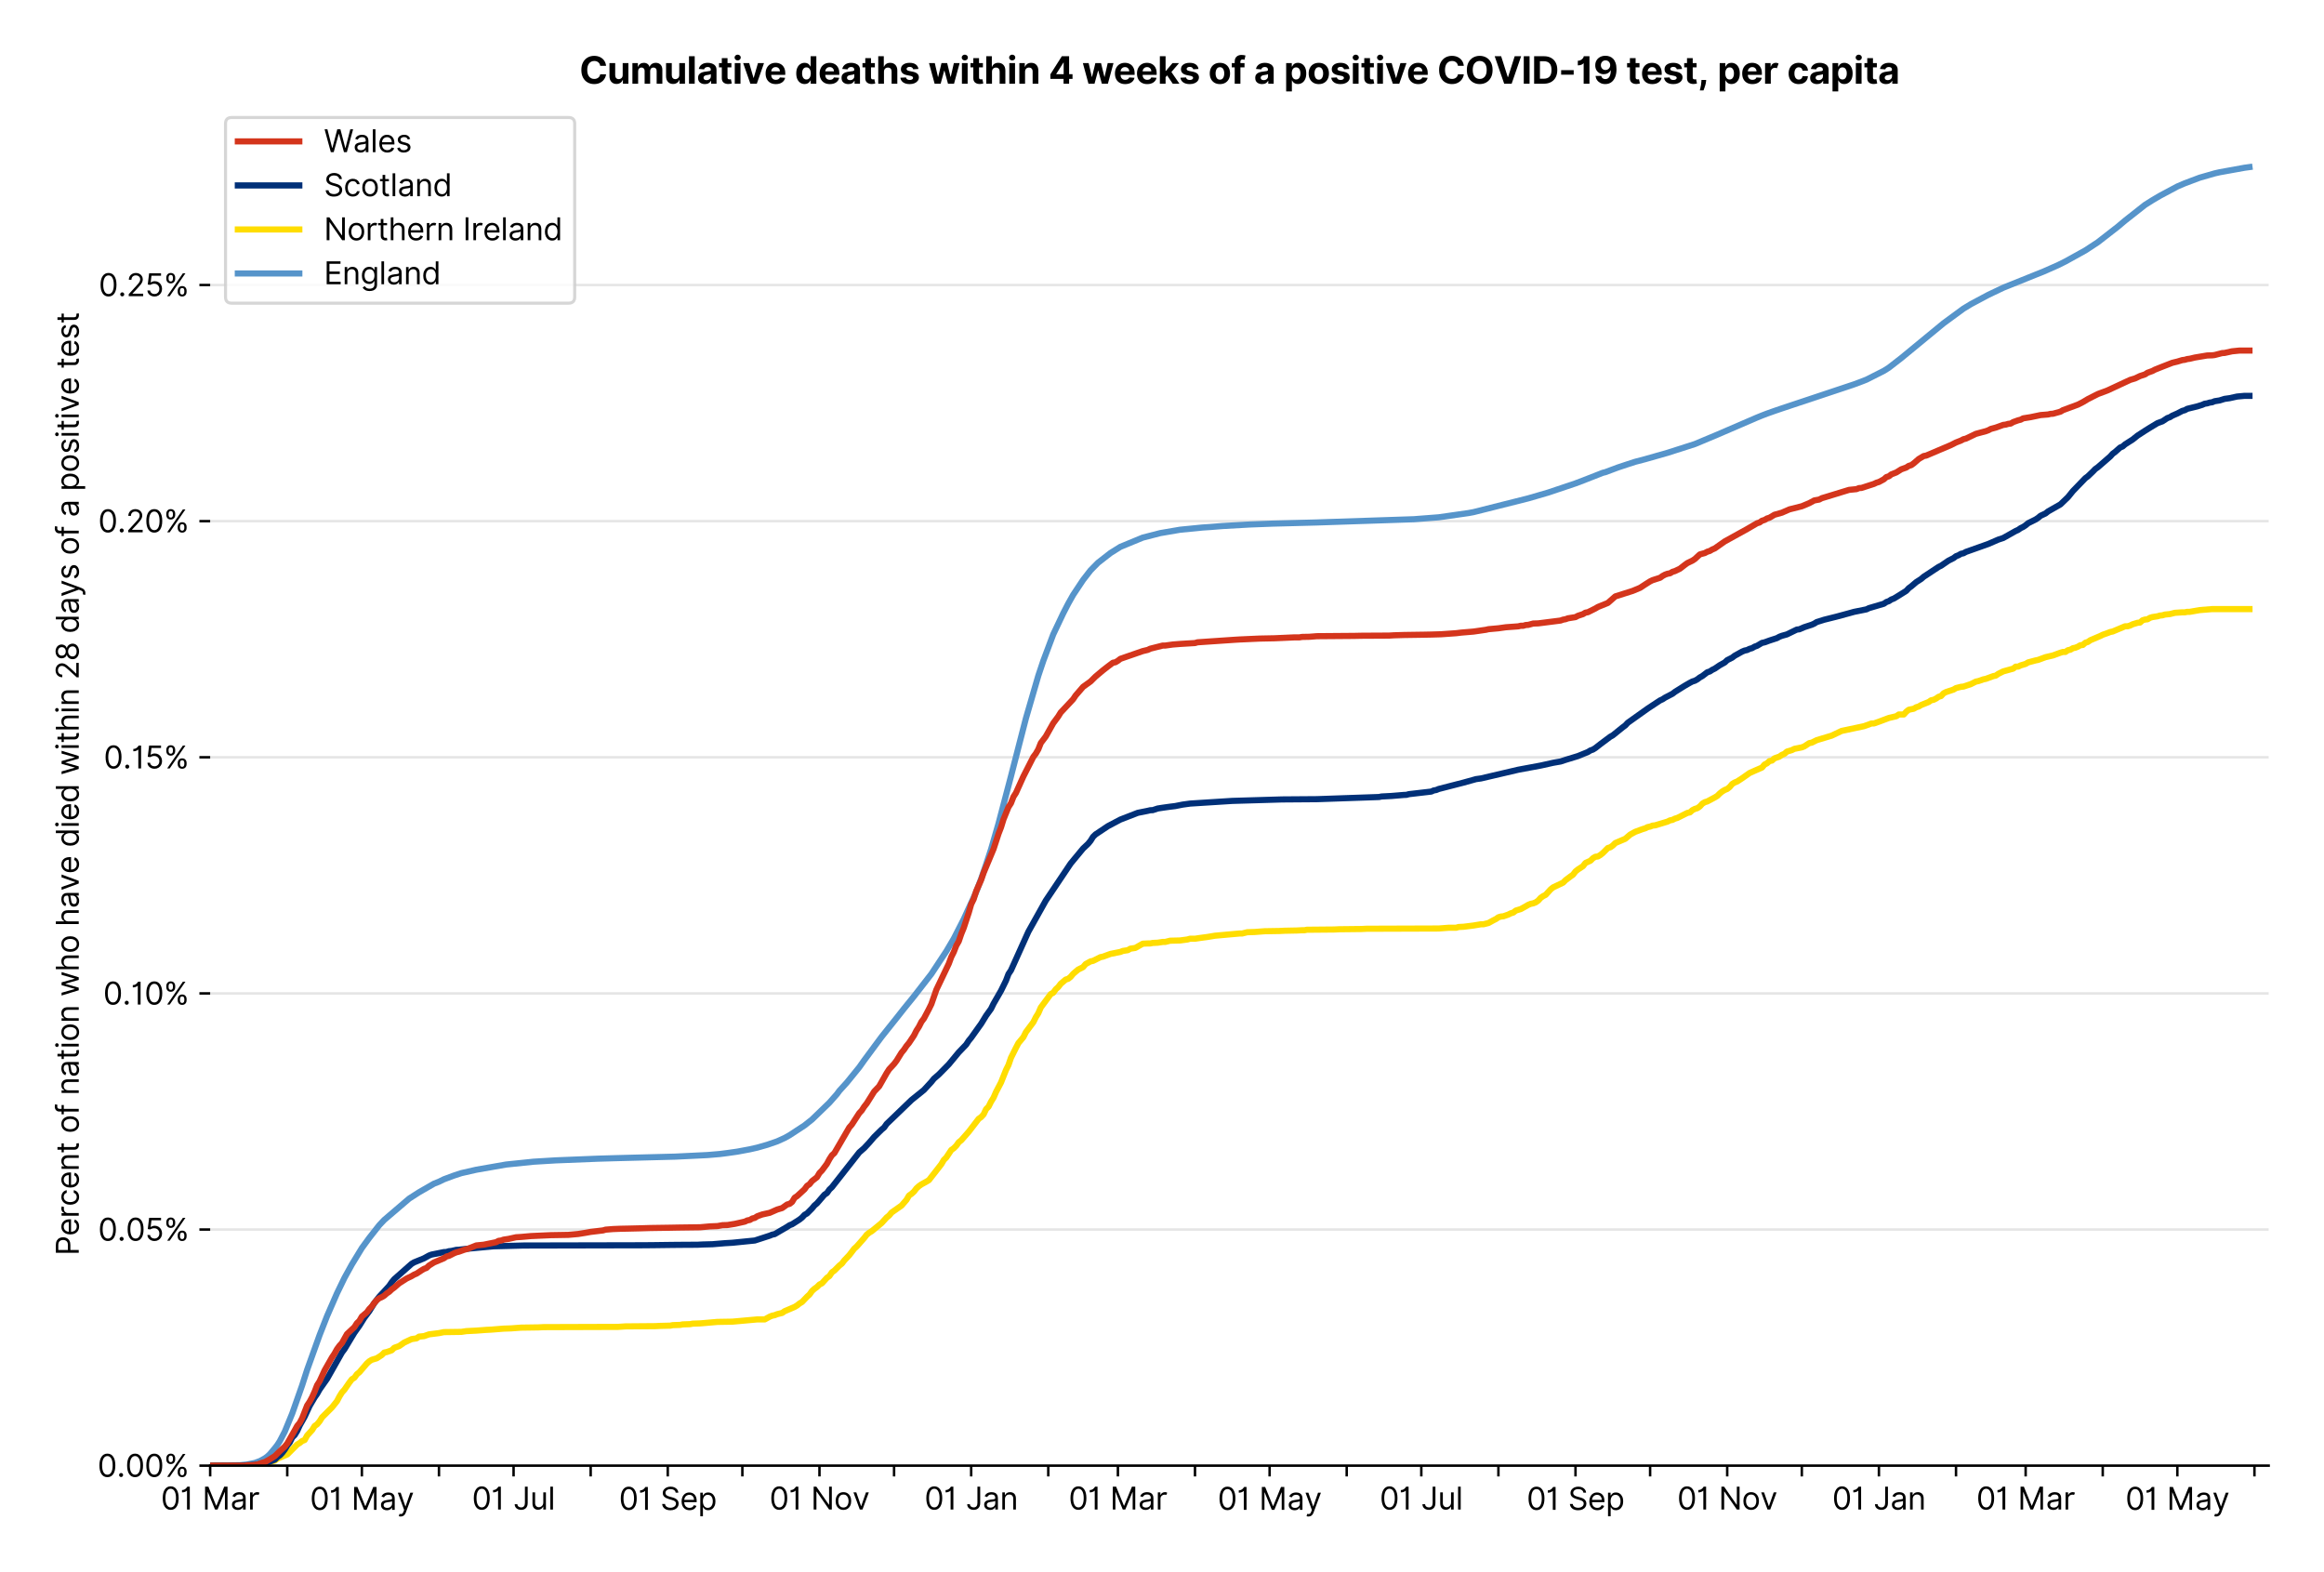 <?xml version="1.0" encoding="utf-8" standalone="no"?>
<!DOCTYPE svg PUBLIC "-//W3C//DTD SVG 1.1//EN"
  "http://www.w3.org/Graphics/SVG/1.1/DTD/svg11.dtd">
<svg xmlns:xlink="http://www.w3.org/1999/xlink" viewBox="0 0 755.962 511.234" xmlns="http://www.w3.org/2000/svg" version="1.1">
 <defs>
  <style type="text/css">*{stroke-linejoin: round; stroke-linecap: butt}</style>
 </defs>
 <g id="figure_1">
  <g id="patch_1">
   <path d="M 0 511.234 
L 755.962 511.234 
L 755.962 0 
L 0 0 
z
" style="fill: #ffffff"/>
  </g>
  <g id="axes_1">
   <g id="patch_2">
    <path d="M 68.362 476.745 
L 737.962 476.745 
L 737.962 33.225 
L 68.362 33.225 
z
" style="fill: #ffffff"/>
   </g>
   <g id="matplotlib.axis_1">
    <g id="xtick_1">
     <g id="line2d_1">
      <defs>
       <path id="m5283ababc7" d="M 0 0 
L 0 3.5 
" style="stroke: #000000; stroke-width: 0.8"/>
      </defs>
      <g>
       <use xlink:href="#m5283ababc7" x="68.362" y="476.745" style="stroke: #000000; stroke-width: 0.8"/>
      </g>
     </g>
     <g id="text_1">
      <!-- 01 Mar -->
      <g transform="translate(52.326 491.018)scale(0.1 -0.1)">
       <defs>
        <path id="Inter-Regular-30" d="M 2000 -64 
Q 1230 -64 806 561 
Q 382 1186 382 2327 
Q 382 3459 809 4088 
Q 1236 4718 2000 4718 
Q 2764 4718 3191 4088 
Q 3618 3459 3618 2327 
Q 3618 1186 3194 561 
Q 2771 -64 2000 -64 
z
M 2000 436 
Q 2509 436 2791 927 
Q 3073 1418 3073 2327 
Q 3073 3234 2789 3730 
Q 2505 4227 2000 4227 
Q 1496 4227 1211 3730 
Q 927 3234 927 2327 
Q 927 1418 1210 927 
Q 1493 436 2000 436 
z
" transform="scale(0.016)"/>
        <path id="Inter-Regular-31" d="M 1973 4655 
L 1973 0 
L 1409 0 
L 1409 3836 
L 1373 3836 
Q 1341 3773 1209 3692 
Q 1077 3611 868 3551 
Q 659 3491 391 3491 
L 391 3964 
Q 661 3964 859 4061 
Q 1057 4159 1190 4291 
Q 1323 4423 1392 4529 
Q 1461 4636 1473 4655 
L 1973 4655 
z
" transform="scale(0.016)"/>
        <path id="Inter-Regular-20" transform="scale(0.016)"/>
        <path id="Inter-Regular-4d" d="M 564 4655 
L 1236 4655 
L 2818 791 
L 2873 791 
L 4455 4655 
L 5127 4655 
L 5127 0 
L 4600 0 
L 4600 3536 
L 4555 3536 
L 3100 0 
L 2591 0 
L 1136 3536 
L 1091 3536 
L 1091 0 
L 564 0 
L 564 4655 
z
" transform="scale(0.016)"/>
        <path id="Inter-Regular-61" d="M 1518 -82 
Q 1186 -82 916 44 
Q 646 170 486 410 
Q 327 650 327 991 
Q 327 1291 445 1478 
Q 564 1666 761 1773 
Q 959 1880 1199 1933 
Q 1439 1986 1682 2018 
Q 2000 2059 2199 2080 
Q 2398 2102 2490 2154 
Q 2582 2207 2582 2336 
L 2582 2355 
Q 2582 2691 2399 2877 
Q 2216 3064 1846 3064 
Q 1461 3064 1243 2895 
Q 1025 2727 936 2536 
L 427 2718 
Q 564 3036 792 3214 
Q 1021 3393 1292 3464 
Q 1564 3536 1827 3536 
Q 1996 3536 2215 3496 
Q 2434 3457 2640 3334 
Q 2846 3211 2982 2963 
Q 3118 2716 3118 2300 
L 3118 0 
L 2582 0 
L 2582 473 
L 2555 473 
Q 2500 359 2373 229 
Q 2246 100 2034 9 
Q 1823 -82 1518 -82 
z
M 1600 400 
Q 1918 400 2137 525 
Q 2357 650 2469 847 
Q 2582 1045 2582 1264 
L 2582 1755 
Q 2548 1714 2433 1681 
Q 2318 1648 2169 1624 
Q 2021 1600 1881 1583 
Q 1741 1566 1655 1555 
Q 1446 1527 1265 1467 
Q 1084 1407 974 1287 
Q 864 1168 864 964 
Q 864 684 1072 542 
Q 1280 400 1600 400 
z
" transform="scale(0.016)"/>
        <path id="Inter-Regular-72" d="M 491 0 
L 491 3491 
L 1009 3491 
L 1009 2964 
L 1046 2964 
Q 1139 3223 1389 3384 
Q 1639 3545 1955 3545 
Q 2100 3545 2209 3511 
Q 2318 3477 2400 3418 
L 2218 2964 
Q 2161 2993 2085 3010 
Q 2009 3027 1909 3027 
Q 1527 3027 1277 2794 
Q 1027 2561 1027 2209 
L 1027 0 
L 491 0 
z
" transform="scale(0.016)"/>
       </defs>
       <use xlink:href="#Inter-Regular-30"/>
       <use xlink:href="#Inter-Regular-31" x="62.5"/>
       <use xlink:href="#Inter-Regular-20" x="106.676"/>
       <use xlink:href="#Inter-Regular-4d" x="134.801"/>
       <use xlink:href="#Inter-Regular-61" x="225.994"/>
       <use xlink:href="#Inter-Regular-72" x="282.386"/>
      </g>
     </g>
    </g>
    <g id="xtick_2">
     <g id="line2d_2">
      <g>
       <use xlink:href="#m5283ababc7" x="93.441" y="476.745" style="stroke: #000000; stroke-width: 0.8"/>
      </g>
     </g>
    </g>
    <g id="xtick_3">
     <g id="line2d_3">
      <g>
       <use xlink:href="#m5283ababc7" x="117.71" y="476.745" style="stroke: #000000; stroke-width: 0.8"/>
      </g>
     </g>
     <g id="text_2">
      <!-- 01 May -->
      <g transform="translate(100.807 491.117)scale(0.1 -0.1)">
       <defs>
        <path id="Inter-Regular-79" d="M 818 -1355 
Q 682 -1355 575 -1333 
Q 468 -1311 427 -1291 
L 564 -818 
Q 857 -893 1053 -814 
Q 1250 -736 1391 -345 
L 1509 -18 
L 218 3491 
L 800 3491 
L 1764 709 
L 1800 709 
L 2764 3491 
L 3346 3491 
L 1846 -564 
Q 1550 -1355 818 -1355 
z
" transform="scale(0.016)"/>
       </defs>
       <use xlink:href="#Inter-Regular-30"/>
       <use xlink:href="#Inter-Regular-31" x="62.5"/>
       <use xlink:href="#Inter-Regular-20" x="106.676"/>
       <use xlink:href="#Inter-Regular-4d" x="134.801"/>
       <use xlink:href="#Inter-Regular-61" x="225.994"/>
       <use xlink:href="#Inter-Regular-79" x="282.386"/>
      </g>
     </g>
    </g>
    <g id="xtick_4">
     <g id="line2d_4">
      <g>
       <use xlink:href="#m5283ababc7" x="142.788" y="476.745" style="stroke: #000000; stroke-width: 0.8"/>
      </g>
     </g>
    </g>
    <g id="xtick_5">
     <g id="line2d_5">
      <g>
       <use xlink:href="#m5283ababc7" x="167.057" y="476.745" style="stroke: #000000; stroke-width: 0.8"/>
      </g>
     </g>
     <g id="text_3">
      <!-- 01 Jul -->
      <g transform="translate(153.513 491.018)scale(0.1 -0.1)">
       <defs>
        <path id="Inter-Regular-4a" d="M 2346 4655 
L 2909 4655 
L 2909 1327 
Q 2909 657 2549 296 
Q 2189 -64 1582 -64 
Q 1200 -64 902 76 
Q 605 216 434 475 
Q 264 734 264 1091 
L 818 1091 
Q 818 795 1034 615 
Q 1250 436 1582 436 
Q 1948 436 2147 664 
Q 2346 893 2346 1327 
L 2346 4655 
z
" transform="scale(0.016)"/>
        <path id="Inter-Regular-75" d="M 2691 1427 
L 2691 3491 
L 3227 3491 
L 3227 0 
L 2691 0 
L 2691 591 
L 2655 591 
Q 2532 325 2273 140 
Q 2014 -45 1618 -45 
Q 1127 -45 809 280 
Q 491 605 491 1273 
L 491 3491 
L 1027 3491 
L 1027 1309 
Q 1027 927 1242 700 
Q 1457 473 1791 473 
Q 1991 473 2199 575 
Q 2407 677 2549 888 
Q 2691 1100 2691 1427 
z
" transform="scale(0.016)"/>
        <path id="Inter-Regular-6c" d="M 1027 4655 
L 1027 0 
L 491 0 
L 491 4655 
L 1027 4655 
z
" transform="scale(0.016)"/>
       </defs>
       <use xlink:href="#Inter-Regular-30"/>
       <use xlink:href="#Inter-Regular-31" x="62.5"/>
       <use xlink:href="#Inter-Regular-20" x="106.676"/>
       <use xlink:href="#Inter-Regular-4a" x="134.801"/>
       <use xlink:href="#Inter-Regular-75" x="189.063"/>
       <use xlink:href="#Inter-Regular-6c" x="247.159"/>
      </g>
     </g>
    </g>
    <g id="xtick_6">
     <g id="line2d_6">
      <g>
       <use xlink:href="#m5283ababc7" x="192.135" y="476.745" style="stroke: #000000; stroke-width: 0.8"/>
      </g>
     </g>
    </g>
    <g id="xtick_7">
     <g id="line2d_7">
      <g>
       <use xlink:href="#m5283ababc7" x="217.213" y="476.745" style="stroke: #000000; stroke-width: 0.8"/>
      </g>
     </g>
     <g id="text_4">
      <!-- 01 Sep -->
      <g transform="translate(201.326 491.117)scale(0.1 -0.1)">
       <defs>
        <path id="Inter-Regular-53" d="M 3109 3491 
Q 3068 3836 2777 4027 
Q 2486 4218 2064 4218 
Q 1600 4218 1318 3999 
Q 1036 3780 1036 3445 
Q 1036 3195 1189 3042 
Q 1343 2889 1553 2803 
Q 1764 2718 1936 2673 
L 2409 2545 
Q 2591 2498 2815 2414 
Q 3039 2330 3244 2185 
Q 3450 2041 3584 1816 
Q 3718 1591 3718 1264 
Q 3718 886 3521 581 
Q 3325 277 2949 97 
Q 2573 -82 2036 -82 
Q 1286 -82 845 272 
Q 405 627 364 1200 
L 946 1200 
Q 968 936 1124 764 
Q 1280 593 1519 510 
Q 1759 427 2036 427 
Q 2359 427 2616 533 
Q 2873 639 3023 828 
Q 3173 1018 3173 1273 
Q 3173 1505 3043 1650 
Q 2914 1795 2702 1886 
Q 2491 1977 2246 2045 
L 1673 2209 
Q 1127 2366 809 2657 
Q 491 2948 491 3418 
Q 491 3809 703 4101 
Q 916 4393 1276 4555 
Q 1636 4718 2082 4718 
Q 2532 4718 2882 4558 
Q 3232 4398 3437 4120 
Q 3643 3843 3655 3491 
L 3109 3491 
z
" transform="scale(0.016)"/>
        <path id="Inter-Regular-65" d="M 1955 -73 
Q 1450 -73 1085 151 
Q 721 375 524 778 
Q 327 1182 327 1718 
Q 327 2255 524 2665 
Q 721 3075 1074 3305 
Q 1427 3536 1900 3536 
Q 2173 3536 2439 3445 
Q 2705 3355 2923 3151 
Q 3141 2948 3270 2614 
Q 3400 2280 3400 1791 
L 3400 1564 
L 866 1564 
Q 884 1005 1183 707 
Q 1482 409 1955 409 
Q 2271 409 2498 545 
Q 2725 682 2827 955 
L 3346 809 
Q 3223 414 2854 170 
Q 2486 -73 1955 -73 
z
M 866 2027 
L 2855 2027 
Q 2855 2470 2595 2762 
Q 2336 3055 1900 3055 
Q 1593 3055 1368 2911 
Q 1143 2768 1013 2533 
Q 884 2298 866 2027 
z
" transform="scale(0.016)"/>
        <path id="Inter-Regular-70" d="M 491 -1309 
L 491 3491 
L 1009 3491 
L 1009 2936 
L 1073 2936 
Q 1132 3027 1237 3169 
Q 1343 3311 1542 3423 
Q 1741 3536 2082 3536 
Q 2523 3536 2859 3315 
Q 3196 3095 3384 2690 
Q 3573 2286 3573 1736 
Q 3573 1182 3384 776 
Q 3196 370 2861 148 
Q 2527 -73 2091 -73 
Q 1755 -73 1552 39 
Q 1350 152 1241 296 
Q 1132 441 1073 536 
L 1027 536 
L 1027 -1309 
L 491 -1309 
z
M 1018 1745 
Q 1018 1152 1276 780 
Q 1534 409 2018 409 
Q 2355 409 2581 587 
Q 2807 766 2921 1069 
Q 3036 1373 3036 1745 
Q 3036 2114 2923 2410 
Q 2811 2707 2585 2881 
Q 2359 3055 2018 3055 
Q 1527 3055 1272 2693 
Q 1018 2332 1018 1745 
z
" transform="scale(0.016)"/>
       </defs>
       <use xlink:href="#Inter-Regular-30"/>
       <use xlink:href="#Inter-Regular-31" x="62.5"/>
       <use xlink:href="#Inter-Regular-20" x="106.676"/>
       <use xlink:href="#Inter-Regular-53" x="134.801"/>
       <use xlink:href="#Inter-Regular-65" x="198.58"/>
       <use xlink:href="#Inter-Regular-70" x="256.818"/>
      </g>
     </g>
    </g>
    <g id="xtick_8">
     <g id="line2d_8">
      <g>
       <use xlink:href="#m5283ababc7" x="241.482" y="476.745" style="stroke: #000000; stroke-width: 0.8"/>
      </g>
     </g>
    </g>
    <g id="xtick_9">
     <g id="line2d_9">
      <g>
       <use xlink:href="#m5283ababc7" x="266.56" y="476.745" style="stroke: #000000; stroke-width: 0.8"/>
      </g>
     </g>
     <g id="text_5">
      <!-- 01 Nov -->
      <g transform="translate(250.289 491.018)scale(0.1 -0.1)">
       <defs>
        <path id="Inter-Regular-4e" d="M 4255 4655 
L 4255 0 
L 3709 0 
L 1173 3655 
L 1127 3655 
L 1127 0 
L 564 0 
L 564 4655 
L 1109 4655 
L 3655 991 
L 3700 991 
L 3700 4655 
L 4255 4655 
z
" transform="scale(0.016)"/>
        <path id="Inter-Regular-6f" d="M 1909 -73 
Q 1436 -73 1080 152 
Q 725 377 526 781 
Q 327 1186 327 1727 
Q 327 2273 526 2679 
Q 725 3086 1080 3311 
Q 1436 3536 1909 3536 
Q 2382 3536 2737 3311 
Q 3093 3086 3292 2679 
Q 3491 2273 3491 1727 
Q 3491 1186 3292 781 
Q 3093 377 2737 152 
Q 2382 -73 1909 -73 
z
M 1909 409 
Q 2268 409 2500 593 
Q 2732 777 2843 1077 
Q 2955 1377 2955 1727 
Q 2955 2077 2843 2379 
Q 2732 2682 2500 2868 
Q 2268 3055 1909 3055 
Q 1550 3055 1318 2868 
Q 1086 2682 975 2379 
Q 864 2077 864 1727 
Q 864 1377 975 1077 
Q 1086 777 1318 593 
Q 1550 409 1909 409 
z
" transform="scale(0.016)"/>
        <path id="Inter-Regular-76" d="M 3346 3491 
L 2055 0 
L 1509 0 
L 218 3491 
L 800 3491 
L 1764 709 
L 1800 709 
L 2764 3491 
L 3346 3491 
z
" transform="scale(0.016)"/>
       </defs>
       <use xlink:href="#Inter-Regular-30"/>
       <use xlink:href="#Inter-Regular-31" x="62.5"/>
       <use xlink:href="#Inter-Regular-20" x="106.676"/>
       <use xlink:href="#Inter-Regular-4e" x="134.801"/>
       <use xlink:href="#Inter-Regular-6f" x="210.085"/>
       <use xlink:href="#Inter-Regular-76" x="269.744"/>
      </g>
     </g>
    </g>
    <g id="xtick_10">
     <g id="line2d_10">
      <g>
       <use xlink:href="#m5283ababc7" x="290.829" y="476.745" style="stroke: #000000; stroke-width: 0.8"/>
      </g>
     </g>
    </g>
    <g id="xtick_11">
     <g id="line2d_11">
      <g>
       <use xlink:href="#m5283ababc7" x="315.908" y="476.745" style="stroke: #000000; stroke-width: 0.8"/>
      </g>
     </g>
     <g id="text_6">
      <!-- 01 Jan -->
      <g transform="translate(300.708 491.018)scale(0.1 -0.1)">
       <defs>
        <path id="Inter-Regular-6e" d="M 1027 2100 
L 1027 0 
L 491 0 
L 491 3491 
L 1009 3491 
L 1009 2945 
L 1055 2945 
Q 1177 3211 1427 3373 
Q 1677 3536 2073 3536 
Q 2602 3536 2928 3211 
Q 3255 2886 3255 2218 
L 3255 0 
L 2718 0 
L 2718 2182 
Q 2718 2593 2504 2824 
Q 2291 3055 1918 3055 
Q 1534 3055 1280 2806 
Q 1027 2557 1027 2100 
z
" transform="scale(0.016)"/>
       </defs>
       <use xlink:href="#Inter-Regular-30"/>
       <use xlink:href="#Inter-Regular-31" x="62.5"/>
       <use xlink:href="#Inter-Regular-20" x="106.676"/>
       <use xlink:href="#Inter-Regular-4a" x="134.801"/>
       <use xlink:href="#Inter-Regular-61" x="189.063"/>
       <use xlink:href="#Inter-Regular-6e" x="245.455"/>
      </g>
     </g>
    </g>
    <g id="xtick_12">
     <g id="line2d_12">
      <g>
       <use xlink:href="#m5283ababc7" x="340.986" y="476.745" style="stroke: #000000; stroke-width: 0.8"/>
      </g>
     </g>
    </g>
    <g id="xtick_13">
     <g id="line2d_13">
      <g>
       <use xlink:href="#m5283ababc7" x="363.637" y="476.745" style="stroke: #000000; stroke-width: 0.8"/>
      </g>
     </g>
     <g id="text_7">
      <!-- 01 Mar -->
      <g transform="translate(347.6 491.018)scale(0.1 -0.1)">
       <use xlink:href="#Inter-Regular-30"/>
       <use xlink:href="#Inter-Regular-31" x="62.5"/>
       <use xlink:href="#Inter-Regular-20" x="106.676"/>
       <use xlink:href="#Inter-Regular-4d" x="134.801"/>
       <use xlink:href="#Inter-Regular-61" x="225.994"/>
       <use xlink:href="#Inter-Regular-72" x="282.386"/>
      </g>
     </g>
    </g>
    <g id="xtick_14">
     <g id="line2d_14">
      <g>
       <use xlink:href="#m5283ababc7" x="388.715" y="476.745" style="stroke: #000000; stroke-width: 0.8"/>
      </g>
     </g>
    </g>
    <g id="xtick_15">
     <g id="line2d_15">
      <g>
       <use xlink:href="#m5283ababc7" x="412.984" y="476.745" style="stroke: #000000; stroke-width: 0.8"/>
      </g>
     </g>
     <g id="text_8">
      <!-- 01 May -->
      <g transform="translate(396.081 491.117)scale(0.1 -0.1)">
       <use xlink:href="#Inter-Regular-30"/>
       <use xlink:href="#Inter-Regular-31" x="62.5"/>
       <use xlink:href="#Inter-Regular-20" x="106.676"/>
       <use xlink:href="#Inter-Regular-4d" x="134.801"/>
       <use xlink:href="#Inter-Regular-61" x="225.994"/>
       <use xlink:href="#Inter-Regular-79" x="282.386"/>
      </g>
     </g>
    </g>
    <g id="xtick_16">
     <g id="line2d_16">
      <g>
       <use xlink:href="#m5283ababc7" x="438.062" y="476.745" style="stroke: #000000; stroke-width: 0.8"/>
      </g>
     </g>
    </g>
    <g id="xtick_17">
     <g id="line2d_17">
      <g>
       <use xlink:href="#m5283ababc7" x="462.331" y="476.745" style="stroke: #000000; stroke-width: 0.8"/>
      </g>
     </g>
     <g id="text_9">
      <!-- 01 Jul -->
      <g transform="translate(448.787 491.018)scale(0.1 -0.1)">
       <use xlink:href="#Inter-Regular-30"/>
       <use xlink:href="#Inter-Regular-31" x="62.5"/>
       <use xlink:href="#Inter-Regular-20" x="106.676"/>
       <use xlink:href="#Inter-Regular-4a" x="134.801"/>
       <use xlink:href="#Inter-Regular-75" x="189.063"/>
       <use xlink:href="#Inter-Regular-6c" x="247.159"/>
      </g>
     </g>
    </g>
    <g id="xtick_18">
     <g id="line2d_18">
      <g>
       <use xlink:href="#m5283ababc7" x="487.409" y="476.745" style="stroke: #000000; stroke-width: 0.8"/>
      </g>
     </g>
    </g>
    <g id="xtick_19">
     <g id="line2d_19">
      <g>
       <use xlink:href="#m5283ababc7" x="512.487" y="476.745" style="stroke: #000000; stroke-width: 0.8"/>
      </g>
     </g>
     <g id="text_10">
      <!-- 01 Sep -->
      <g transform="translate(496.6 491.117)scale(0.1 -0.1)">
       <use xlink:href="#Inter-Regular-30"/>
       <use xlink:href="#Inter-Regular-31" x="62.5"/>
       <use xlink:href="#Inter-Regular-20" x="106.676"/>
       <use xlink:href="#Inter-Regular-53" x="134.801"/>
       <use xlink:href="#Inter-Regular-65" x="198.58"/>
       <use xlink:href="#Inter-Regular-70" x="256.818"/>
      </g>
     </g>
    </g>
    <g id="xtick_20">
     <g id="line2d_20">
      <g>
       <use xlink:href="#m5283ababc7" x="536.757" y="476.745" style="stroke: #000000; stroke-width: 0.8"/>
      </g>
     </g>
    </g>
    <g id="xtick_21">
     <g id="line2d_21">
      <g>
       <use xlink:href="#m5283ababc7" x="561.835" y="476.745" style="stroke: #000000; stroke-width: 0.8"/>
      </g>
     </g>
     <g id="text_11">
      <!-- 01 Nov -->
      <g transform="translate(545.564 491.018)scale(0.1 -0.1)">
       <use xlink:href="#Inter-Regular-30"/>
       <use xlink:href="#Inter-Regular-31" x="62.5"/>
       <use xlink:href="#Inter-Regular-20" x="106.676"/>
       <use xlink:href="#Inter-Regular-4e" x="134.801"/>
       <use xlink:href="#Inter-Regular-6f" x="210.085"/>
       <use xlink:href="#Inter-Regular-76" x="269.744"/>
      </g>
     </g>
    </g>
    <g id="xtick_22">
     <g id="line2d_22">
      <g>
       <use xlink:href="#m5283ababc7" x="586.104" y="476.745" style="stroke: #000000; stroke-width: 0.8"/>
      </g>
     </g>
    </g>
    <g id="xtick_23">
     <g id="line2d_23">
      <g>
       <use xlink:href="#m5283ababc7" x="611.182" y="476.745" style="stroke: #000000; stroke-width: 0.8"/>
      </g>
     </g>
     <g id="text_12">
      <!-- 01 Jan -->
      <g transform="translate(595.983 491.018)scale(0.1 -0.1)">
       <use xlink:href="#Inter-Regular-30"/>
       <use xlink:href="#Inter-Regular-31" x="62.5"/>
       <use xlink:href="#Inter-Regular-20" x="106.676"/>
       <use xlink:href="#Inter-Regular-4a" x="134.801"/>
       <use xlink:href="#Inter-Regular-61" x="189.063"/>
       <use xlink:href="#Inter-Regular-6e" x="245.455"/>
      </g>
     </g>
    </g>
    <g id="xtick_24">
     <g id="line2d_24">
      <g>
       <use xlink:href="#m5283ababc7" x="636.26" y="476.745" style="stroke: #000000; stroke-width: 0.8"/>
      </g>
     </g>
    </g>
    <g id="xtick_25">
     <g id="line2d_25">
      <g>
       <use xlink:href="#m5283ababc7" x="658.911" y="476.745" style="stroke: #000000; stroke-width: 0.8"/>
      </g>
     </g>
     <g id="text_13">
      <!-- 01 Mar -->
      <g transform="translate(642.874 491.018)scale(0.1 -0.1)">
       <use xlink:href="#Inter-Regular-30"/>
       <use xlink:href="#Inter-Regular-31" x="62.5"/>
       <use xlink:href="#Inter-Regular-20" x="106.676"/>
       <use xlink:href="#Inter-Regular-4d" x="134.801"/>
       <use xlink:href="#Inter-Regular-61" x="225.994"/>
       <use xlink:href="#Inter-Regular-72" x="282.386"/>
      </g>
     </g>
    </g>
    <g id="xtick_26">
     <g id="line2d_26">
      <g>
       <use xlink:href="#m5283ababc7" x="683.989" y="476.745" style="stroke: #000000; stroke-width: 0.8"/>
      </g>
     </g>
    </g>
    <g id="xtick_27">
     <g id="line2d_27">
      <g>
       <use xlink:href="#m5283ababc7" x="708.258" y="476.745" style="stroke: #000000; stroke-width: 0.8"/>
      </g>
     </g>
     <g id="text_14">
      <!-- 01 May -->
      <g transform="translate(691.355 491.117)scale(0.1 -0.1)">
       <use xlink:href="#Inter-Regular-30"/>
       <use xlink:href="#Inter-Regular-31" x="62.5"/>
       <use xlink:href="#Inter-Regular-20" x="106.676"/>
       <use xlink:href="#Inter-Regular-4d" x="134.801"/>
       <use xlink:href="#Inter-Regular-61" x="225.994"/>
       <use xlink:href="#Inter-Regular-79" x="282.386"/>
      </g>
     </g>
    </g>
    <g id="xtick_28">
     <g id="line2d_28">
      <g>
       <use xlink:href="#m5283ababc7" x="733.336" y="476.745" style="stroke: #000000; stroke-width: 0.8"/>
      </g>
     </g>
    </g>
   </g>
   <g id="matplotlib.axis_2">
    <g id="ytick_1">
     <g id="line2d_29">
      <path d="M 68.362 476.745 
L 737.962 476.745 
" clip-path="url(#pa706956460)" style="fill: none; stroke: #e5e5e5; stroke-width: 0.8; stroke-linecap: square"/>
     </g>
     <g id="line2d_30">
      <defs>
       <path id="m3bbdbe5a5f" d="M 0 0 
L -3.5 0 
" style="stroke: #000000; stroke-width: 0.8"/>
      </defs>
      <g>
       <use xlink:href="#m3bbdbe5a5f" x="68.362" y="476.745" style="stroke: #000000; stroke-width: 0.8"/>
      </g>
     </g>
     <g id="text_15">
      <!-- 0.00% -->
      <g transform="translate(31.731 480.382)scale(0.1 -0.1)">
       <defs>
        <path id="Inter-Regular-2e" d="M 882 -36 
Q 714 -36 593 84 
Q 473 205 473 373 
Q 473 541 593 661 
Q 714 782 882 782 
Q 1050 782 1170 661 
Q 1291 541 1291 373 
Q 1291 205 1170 84 
Q 1050 -36 882 -36 
z
" transform="scale(0.016)"/>
        <path id="Inter-Regular-25" d="M 2855 873 
L 2855 1118 
Q 2855 1373 2960 1585 
Q 3066 1798 3269 1926 
Q 3473 2055 3764 2055 
Q 4059 2055 4259 1926 
Q 4459 1798 4561 1585 
Q 4664 1373 4664 1118 
L 4664 873 
Q 4664 618 4560 405 
Q 4457 193 4256 64 
Q 4055 -64 3764 -64 
Q 3468 -64 3266 64 
Q 3064 193 2959 405 
Q 2855 618 2855 873 
z
M 536 3536 
L 536 3782 
Q 536 4036 642 4248 
Q 748 4461 951 4589 
Q 1155 4718 1446 4718 
Q 1741 4718 1941 4589 
Q 2141 4461 2243 4248 
Q 2346 4036 2346 3782 
L 2346 3536 
Q 2346 3282 2242 3069 
Q 2139 2857 1937 2728 
Q 1736 2600 1446 2600 
Q 1150 2600 948 2728 
Q 746 2857 641 3069 
Q 536 3282 536 3536 
z
M 709 0 
L 3909 4655 
L 4427 4655 
L 1227 0 
L 709 0 
z
M 3318 1118 
L 3318 873 
Q 3318 661 3418 494 
Q 3518 327 3764 327 
Q 4002 327 4101 494 
Q 4200 661 4200 873 
L 4200 1118 
Q 4200 1330 4104 1497 
Q 4009 1664 3764 1664 
Q 3525 1664 3421 1497 
Q 3318 1330 3318 1118 
z
M 1000 3782 
L 1000 3536 
Q 1000 3325 1100 3158 
Q 1200 2991 1446 2991 
Q 1684 2991 1783 3158 
Q 1882 3325 1882 3536 
L 1882 3782 
Q 1882 3993 1786 4160 
Q 1691 4327 1446 4327 
Q 1207 4327 1103 4160 
Q 1000 3993 1000 3782 
z
" transform="scale(0.016)"/>
       </defs>
       <use xlink:href="#Inter-Regular-30"/>
       <use xlink:href="#Inter-Regular-2e" x="62.5"/>
       <use xlink:href="#Inter-Regular-30" x="90.057"/>
       <use xlink:href="#Inter-Regular-30" x="152.557"/>
       <use xlink:href="#Inter-Regular-25" x="215.057"/>
      </g>
     </g>
    </g>
    <g id="ytick_2">
     <g id="line2d_31">
      <path d="M 68.362 399.937 
L 737.962 399.937 
" clip-path="url(#pa706956460)" style="fill: none; stroke: #e5e5e5; stroke-width: 0.8; stroke-linecap: square"/>
     </g>
     <g id="line2d_32">
      <g>
       <use xlink:href="#m3bbdbe5a5f" x="68.362" y="399.937" style="stroke: #000000; stroke-width: 0.8"/>
      </g>
     </g>
     <g id="text_16">
      <!-- 0.05% -->
      <g transform="translate(31.902 403.573)scale(0.1 -0.1)">
       <defs>
        <path id="Inter-Regular-35" d="M 1936 -64 
Q 1536 -64 1216 95 
Q 896 255 702 532 
Q 509 809 491 1164 
L 1036 1164 
Q 1068 848 1324 642 
Q 1580 436 1936 436 
Q 2223 436 2447 570 
Q 2671 705 2799 940 
Q 2927 1175 2927 1473 
Q 2927 1777 2794 2017 
Q 2661 2257 2429 2395 
Q 2198 2534 1900 2536 
Q 1686 2539 1461 2472 
Q 1236 2405 1091 2300 
L 564 2364 
L 846 4655 
L 3264 4655 
L 3264 4155 
L 1318 4155 
L 1155 2782 
L 1182 2782 
Q 1325 2895 1541 2970 
Q 1757 3045 1991 3045 
Q 2418 3045 2753 2842 
Q 3089 2639 3281 2286 
Q 3473 1934 3473 1482 
Q 3473 1036 3274 687 
Q 3075 339 2727 137 
Q 2380 -64 1936 -64 
z
" transform="scale(0.016)"/>
       </defs>
       <use xlink:href="#Inter-Regular-30"/>
       <use xlink:href="#Inter-Regular-2e" x="62.5"/>
       <use xlink:href="#Inter-Regular-30" x="90.057"/>
       <use xlink:href="#Inter-Regular-35" x="152.557"/>
       <use xlink:href="#Inter-Regular-25" x="213.352"/>
      </g>
     </g>
    </g>
    <g id="ytick_3">
     <g id="line2d_33">
      <path d="M 68.362 323.128 
L 737.962 323.128 
" clip-path="url(#pa706956460)" style="fill: none; stroke: #e5e5e5; stroke-width: 0.8; stroke-linecap: square"/>
     </g>
     <g id="line2d_34">
      <g>
       <use xlink:href="#m3bbdbe5a5f" x="68.362" y="323.128" style="stroke: #000000; stroke-width: 0.8"/>
      </g>
     </g>
     <g id="text_17">
      <!-- 0.10% -->
      <g transform="translate(33.564 326.765)scale(0.1 -0.1)">
       <use xlink:href="#Inter-Regular-30"/>
       <use xlink:href="#Inter-Regular-2e" x="62.5"/>
       <use xlink:href="#Inter-Regular-31" x="90.057"/>
       <use xlink:href="#Inter-Regular-30" x="134.233"/>
       <use xlink:href="#Inter-Regular-25" x="196.733"/>
      </g>
     </g>
    </g>
    <g id="ytick_4">
     <g id="line2d_35">
      <path d="M 68.362 246.32 
L 737.962 246.32 
" clip-path="url(#pa706956460)" style="fill: none; stroke: #e5e5e5; stroke-width: 0.8; stroke-linecap: square"/>
     </g>
     <g id="line2d_36">
      <g>
       <use xlink:href="#m3bbdbe5a5f" x="68.362" y="246.32" style="stroke: #000000; stroke-width: 0.8"/>
      </g>
     </g>
     <g id="text_18">
      <!-- 0.15% -->
      <g transform="translate(33.734 249.957)scale(0.1 -0.1)">
       <use xlink:href="#Inter-Regular-30"/>
       <use xlink:href="#Inter-Regular-2e" x="62.5"/>
       <use xlink:href="#Inter-Regular-31" x="90.057"/>
       <use xlink:href="#Inter-Regular-35" x="134.233"/>
       <use xlink:href="#Inter-Regular-25" x="195.028"/>
      </g>
     </g>
    </g>
    <g id="ytick_5">
     <g id="line2d_37">
      <path d="M 68.362 169.512 
L 737.962 169.512 
" clip-path="url(#pa706956460)" style="fill: none; stroke: #e5e5e5; stroke-width: 0.8; stroke-linecap: square"/>
     </g>
     <g id="line2d_38">
      <g>
       <use xlink:href="#m3bbdbe5a5f" x="68.362" y="169.512" style="stroke: #000000; stroke-width: 0.8"/>
      </g>
     </g>
     <g id="text_19">
      <!-- 0.20% -->
      <g transform="translate(31.93 173.148)scale(0.1 -0.1)">
       <defs>
        <path id="Inter-Regular-32" d="M 482 0 
L 482 409 
L 2018 2091 
Q 2289 2386 2464 2605 
Q 2639 2825 2724 3019 
Q 2809 3214 2809 3427 
Q 2809 3795 2553 4011 
Q 2298 4227 1918 4227 
Q 1514 4227 1275 3985 
Q 1036 3743 1036 3345 
L 500 3345 
Q 500 3755 688 4064 
Q 877 4373 1203 4545 
Q 1530 4718 1936 4718 
Q 2346 4718 2661 4545 
Q 2977 4373 3156 4079 
Q 3336 3786 3336 3427 
Q 3336 3170 3244 2926 
Q 3152 2682 2926 2383 
Q 2700 2084 2300 1655 
L 1255 536 
L 1255 500 
L 3418 500 
L 3418 0 
L 482 0 
z
" transform="scale(0.016)"/>
       </defs>
       <use xlink:href="#Inter-Regular-30"/>
       <use xlink:href="#Inter-Regular-2e" x="62.5"/>
       <use xlink:href="#Inter-Regular-32" x="90.057"/>
       <use xlink:href="#Inter-Regular-30" x="150.568"/>
       <use xlink:href="#Inter-Regular-25" x="213.068"/>
      </g>
     </g>
    </g>
    <g id="ytick_6">
     <g id="line2d_39">
      <path d="M 68.362 92.703 
L 737.962 92.703 
" clip-path="url(#pa706956460)" style="fill: none; stroke: #e5e5e5; stroke-width: 0.8; stroke-linecap: square"/>
     </g>
     <g id="line2d_40">
      <g>
       <use xlink:href="#m3bbdbe5a5f" x="68.362" y="92.703" style="stroke: #000000; stroke-width: 0.8"/>
      </g>
     </g>
     <g id="text_20">
      <!-- 0.25% -->
      <g transform="translate(32.1 96.34)scale(0.1 -0.1)">
       <use xlink:href="#Inter-Regular-30"/>
       <use xlink:href="#Inter-Regular-2e" x="62.5"/>
       <use xlink:href="#Inter-Regular-32" x="90.057"/>
       <use xlink:href="#Inter-Regular-35" x="150.568"/>
       <use xlink:href="#Inter-Regular-25" x="211.364"/>
      </g>
     </g>
    </g>
    <g id="text_21">
     <!-- Percent of nation who have died within 28 days of a positive test -->
     <g transform="translate(25.614 408.396)rotate(-90)scale(0.1 -0.1)">
      <defs>
       <path id="Inter-Regular-50" d="M 564 0 
L 564 4655 
L 2136 4655 
Q 2684 4655 3033 4458 
Q 3382 4261 3550 3927 
Q 3718 3593 3718 3182 
Q 3718 2770 3551 2434 
Q 3384 2098 3036 1899 
Q 2689 1700 2146 1700 
L 1127 1700 
L 1127 0 
L 564 0 
z
M 1127 2200 
L 2127 2200 
Q 2689 2200 2926 2482 
Q 3164 2764 3164 3182 
Q 3164 3602 2925 3878 
Q 2686 4155 2118 4155 
L 1127 4155 
L 1127 2200 
z
" transform="scale(0.016)"/>
       <path id="Inter-Regular-63" d="M 1909 -73 
Q 1418 -73 1063 159 
Q 709 391 518 798 
Q 327 1205 327 1727 
Q 327 2259 524 2667 
Q 721 3075 1074 3305 
Q 1427 3536 1900 3536 
Q 2268 3536 2563 3400 
Q 2859 3264 3047 3018 
Q 3236 2773 3282 2445 
L 2746 2445 
Q 2684 2684 2474 2869 
Q 2264 3055 1909 3055 
Q 1439 3055 1151 2697 
Q 864 2339 864 1745 
Q 864 1139 1148 774 
Q 1432 409 1909 409 
Q 2223 409 2447 570 
Q 2671 732 2746 1018 
L 3282 1018 
Q 3236 709 3058 462 
Q 2880 216 2588 71 
Q 2296 -73 1909 -73 
z
" transform="scale(0.016)"/>
       <path id="Inter-Regular-74" d="M 2009 3491 
L 2009 3036 
L 1264 3036 
L 1264 1000 
Q 1264 773 1331 660 
Q 1398 548 1503 510 
Q 1609 473 1727 473 
Q 1816 473 1873 483 
Q 1930 493 1964 500 
L 2073 18 
Q 2018 -2 1920 -23 
Q 1823 -45 1673 -45 
Q 1446 -45 1228 52 
Q 1011 150 869 350 
Q 727 550 727 855 
L 727 3036 
L 200 3036 
L 200 3491 
L 727 3491 
L 727 4327 
L 1264 4327 
L 1264 3491 
L 2009 3491 
z
" transform="scale(0.016)"/>
       <path id="Inter-Regular-66" d="M 2046 3491 
L 2046 3036 
L 1264 3036 
L 1264 0 
L 727 0 
L 727 3036 
L 164 3036 
L 164 3491 
L 727 3491 
L 727 3973 
Q 727 4273 868 4473 
Q 1009 4673 1234 4773 
Q 1459 4873 1709 4873 
Q 1907 4873 2032 4841 
Q 2157 4809 2218 4782 
L 2064 4318 
Q 2023 4332 1951 4352 
Q 1880 4373 1764 4373 
Q 1498 4373 1381 4239 
Q 1264 4105 1264 3845 
L 1264 3491 
L 2046 3491 
z
" transform="scale(0.016)"/>
       <path id="Inter-Regular-69" d="M 491 0 
L 491 3491 
L 1027 3491 
L 1027 0 
L 491 0 
z
M 764 4073 
Q 607 4073 494 4179 
Q 382 4286 382 4436 
Q 382 4586 494 4693 
Q 607 4800 764 4800 
Q 921 4800 1033 4693 
Q 1146 4586 1146 4436 
Q 1146 4286 1033 4179 
Q 921 4073 764 4073 
z
" transform="scale(0.016)"/>
       <path id="Inter-Regular-77" d="M 1282 0 
L 218 3491 
L 782 3491 
L 1536 818 
L 1573 818 
L 2318 3491 
L 2891 3491 
L 3627 827 
L 3664 827 
L 4418 3491 
L 4982 3491 
L 3918 0 
L 3391 0 
L 2627 2682 
L 2573 2682 
L 1809 0 
L 1282 0 
z
" transform="scale(0.016)"/>
       <path id="Inter-Regular-68" d="M 1027 2100 
L 1027 0 
L 491 0 
L 491 4655 
L 1027 4655 
L 1027 2945 
L 1073 2945 
Q 1196 3216 1442 3376 
Q 1689 3536 2100 3536 
Q 2636 3536 2963 3213 
Q 3291 2891 3291 2218 
L 3291 0 
L 2755 0 
L 2755 2182 
Q 2755 2598 2540 2826 
Q 2325 3055 1946 3055 
Q 1548 3055 1287 2806 
Q 1027 2557 1027 2100 
z
" transform="scale(0.016)"/>
       <path id="Inter-Regular-64" d="M 1809 -73 
Q 1373 -73 1039 148 
Q 705 370 516 776 
Q 327 1182 327 1736 
Q 327 2286 516 2690 
Q 705 3095 1041 3315 
Q 1377 3536 1818 3536 
Q 2159 3536 2358 3423 
Q 2557 3311 2662 3169 
Q 2768 3027 2827 2936 
L 2873 2936 
L 2873 4655 
L 3409 4655 
L 3409 0 
L 2891 0 
L 2891 536 
L 2827 536 
Q 2768 441 2659 296 
Q 2550 152 2348 39 
Q 2146 -73 1809 -73 
z
M 1882 409 
Q 2366 409 2624 780 
Q 2882 1152 2882 1745 
Q 2882 2332 2627 2693 
Q 2373 3055 1882 3055 
Q 1541 3055 1315 2881 
Q 1089 2707 976 2410 
Q 864 2114 864 1745 
Q 864 1373 978 1069 
Q 1093 766 1319 587 
Q 1546 409 1882 409 
z
" transform="scale(0.016)"/>
       <path id="Inter-Regular-38" d="M 1973 -64 
Q 1505 -64 1147 103 
Q 789 270 589 564 
Q 389 859 391 1236 
Q 389 1532 507 1783 
Q 625 2034 830 2203 
Q 1036 2373 1291 2418 
L 1291 2445 
Q 957 2532 759 2821 
Q 561 3111 564 3482 
Q 561 3836 743 4115 
Q 925 4395 1244 4556 
Q 1564 4718 1973 4718 
Q 2377 4718 2695 4556 
Q 3014 4395 3197 4115 
Q 3380 3836 3382 3482 
Q 3380 3111 3181 2821 
Q 2982 2532 2655 2445 
L 2655 2418 
Q 2907 2373 3109 2203 
Q 3311 2034 3431 1783 
Q 3552 1532 3555 1236 
Q 3552 859 3351 564 
Q 3150 270 2794 103 
Q 2439 -64 1973 -64 
z
M 1973 436 
Q 2446 436 2722 662 
Q 2998 889 3000 1264 
Q 2998 1527 2864 1729 
Q 2730 1932 2499 2048 
Q 2268 2164 1973 2164 
Q 1675 2164 1442 2048 
Q 1209 1932 1076 1729 
Q 943 1527 946 1264 
Q 943 889 1218 662 
Q 1493 436 1973 436 
z
M 1973 2645 
Q 2348 2645 2591 2864 
Q 2834 3084 2836 3445 
Q 2834 3800 2596 4013 
Q 2359 4227 1973 4227 
Q 1582 4227 1344 4013 
Q 1107 3800 1109 3445 
Q 1107 3084 1349 2864 
Q 1591 2645 1973 2645 
z
" transform="scale(0.016)"/>
       <path id="Inter-Regular-73" d="M 2964 2709 
L 2482 2573 
Q 2411 2755 2245 2914 
Q 2080 3073 1727 3073 
Q 1407 3073 1194 2926 
Q 982 2780 982 2555 
Q 982 2355 1127 2239 
Q 1273 2123 1582 2045 
L 2100 1918 
Q 3027 1691 3027 973 
Q 3027 673 2855 436 
Q 2684 200 2377 63 
Q 2071 -73 1664 -73 
Q 1130 -73 780 159 
Q 430 391 336 836 
L 846 964 
Q 989 400 1655 400 
Q 2030 400 2251 560 
Q 2473 720 2473 945 
Q 2473 1316 1955 1436 
L 1373 1573 
Q 893 1686 669 1926 
Q 446 2166 446 2527 
Q 446 2823 613 3050 
Q 780 3277 1069 3406 
Q 1359 3536 1727 3536 
Q 2246 3536 2542 3309 
Q 2839 3082 2964 2709 
z
" transform="scale(0.016)"/>
      </defs>
      <use xlink:href="#Inter-Regular-50"/>
      <use xlink:href="#Inter-Regular-65" x="63.494"/>
      <use xlink:href="#Inter-Regular-72" x="121.733"/>
      <use xlink:href="#Inter-Regular-63" x="160.085"/>
      <use xlink:href="#Inter-Regular-65" x="215.909"/>
      <use xlink:href="#Inter-Regular-6e" x="274.148"/>
      <use xlink:href="#Inter-Regular-74" x="332.671"/>
      <use xlink:href="#Inter-Regular-20" x="369.034"/>
      <use xlink:href="#Inter-Regular-6f" x="397.159"/>
      <use xlink:href="#Inter-Regular-66" x="456.818"/>
      <use xlink:href="#Inter-Regular-20" x="492.898"/>
      <use xlink:href="#Inter-Regular-6e" x="521.023"/>
      <use xlink:href="#Inter-Regular-61" x="579.546"/>
      <use xlink:href="#Inter-Regular-74" x="635.938"/>
      <use xlink:href="#Inter-Regular-69" x="672.301"/>
      <use xlink:href="#Inter-Regular-6f" x="696.023"/>
      <use xlink:href="#Inter-Regular-6e" x="755.682"/>
      <use xlink:href="#Inter-Regular-20" x="814.205"/>
      <use xlink:href="#Inter-Regular-77" x="842.33"/>
      <use xlink:href="#Inter-Regular-68" x="923.58"/>
      <use xlink:href="#Inter-Regular-6f" x="982.671"/>
      <use xlink:href="#Inter-Regular-20" x="1042.33"/>
      <use xlink:href="#Inter-Regular-68" x="1070.455"/>
      <use xlink:href="#Inter-Regular-61" x="1129.546"/>
      <use xlink:href="#Inter-Regular-76" x="1185.938"/>
      <use xlink:href="#Inter-Regular-65" x="1241.62"/>
      <use xlink:href="#Inter-Regular-20" x="1299.858"/>
      <use xlink:href="#Inter-Regular-64" x="1327.983"/>
      <use xlink:href="#Inter-Regular-69" x="1390.057"/>
      <use xlink:href="#Inter-Regular-65" x="1413.779"/>
      <use xlink:href="#Inter-Regular-64" x="1472.017"/>
      <use xlink:href="#Inter-Regular-20" x="1534.091"/>
      <use xlink:href="#Inter-Regular-77" x="1562.216"/>
      <use xlink:href="#Inter-Regular-69" x="1643.466"/>
      <use xlink:href="#Inter-Regular-74" x="1667.188"/>
      <use xlink:href="#Inter-Regular-68" x="1703.551"/>
      <use xlink:href="#Inter-Regular-69" x="1762.642"/>
      <use xlink:href="#Inter-Regular-6e" x="1786.364"/>
      <use xlink:href="#Inter-Regular-20" x="1844.887"/>
      <use xlink:href="#Inter-Regular-32" x="1873.012"/>
      <use xlink:href="#Inter-Regular-38" x="1933.523"/>
      <use xlink:href="#Inter-Regular-20" x="1995.171"/>
      <use xlink:href="#Inter-Regular-64" x="2023.296"/>
      <use xlink:href="#Inter-Regular-61" x="2085.37"/>
      <use xlink:href="#Inter-Regular-79" x="2141.762"/>
      <use xlink:href="#Inter-Regular-73" x="2197.444"/>
      <use xlink:href="#Inter-Regular-20" x="2249.716"/>
      <use xlink:href="#Inter-Regular-6f" x="2277.841"/>
      <use xlink:href="#Inter-Regular-66" x="2337.5"/>
      <use xlink:href="#Inter-Regular-20" x="2373.58"/>
      <use xlink:href="#Inter-Regular-61" x="2401.705"/>
      <use xlink:href="#Inter-Regular-20" x="2458.097"/>
      <use xlink:href="#Inter-Regular-70" x="2486.222"/>
      <use xlink:href="#Inter-Regular-6f" x="2547.16"/>
      <use xlink:href="#Inter-Regular-73" x="2606.819"/>
      <use xlink:href="#Inter-Regular-69" x="2659.091"/>
      <use xlink:href="#Inter-Regular-74" x="2682.813"/>
      <use xlink:href="#Inter-Regular-69" x="2719.177"/>
      <use xlink:href="#Inter-Regular-76" x="2742.898"/>
      <use xlink:href="#Inter-Regular-65" x="2798.58"/>
      <use xlink:href="#Inter-Regular-20" x="2856.819"/>
      <use xlink:href="#Inter-Regular-74" x="2884.944"/>
      <use xlink:href="#Inter-Regular-65" x="2921.307"/>
      <use xlink:href="#Inter-Regular-73" x="2979.546"/>
      <use xlink:href="#Inter-Regular-74" x="3031.819"/>
     </g>
    </g>
   </g>
   <g id="line2d_41">
    <path d="M 69.171 476.742 
L 78.07 476.601 
L 80.497 476.343 
L 82.924 475.843 
L 84.542 475.251 
L 86.16 474.365 
L 86.969 473.77 
L 87.778 473.015 
L 89.396 471.081 
L 90.205 470.038 
L 91.014 468.778 
L 92.632 465.67 
L 95.059 459.767 
L 98.294 450.577 
L 99.912 445.544 
L 103.957 434.281 
L 106.384 428.093 
L 109.62 420.674 
L 112.047 415.673 
L 114.474 411.27 
L 117.71 405.957 
L 120.137 402.632 
L 123.373 398.522 
L 124.99 396.807 
L 133.08 389.889 
L 136.316 387.808 
L 141.17 385.021 
L 142.788 384.385 
L 144.406 383.589 
L 147.642 382.388 
L 150.069 381.59 
L 154.922 380.487 
L 164.63 378.792 
L 173.529 377.876 
L 180.809 377.436 
L 194.562 376.888 
L 200.225 376.722 
L 219.64 376.222 
L 230.157 375.709 
L 234.201 375.366 
L 236.628 375.054 
L 239.864 374.595 
L 243.909 373.84 
L 246.336 373.291 
L 249.572 372.367 
L 252.808 371.254 
L 255.235 370.153 
L 256.853 369.249 
L 261.706 366.071 
L 264.133 364.147 
L 269.796 358.668 
L 272.223 355.914 
L 273.032 354.814 
L 275.459 352.138 
L 279.504 347.161 
L 281.122 344.879 
L 285.167 339.411 
L 286.785 337.235 
L 292.447 330.132 
L 294.065 328.075 
L 297.301 324.085 
L 302.964 316.794 
L 307.818 309.432 
L 310.245 305.328 
L 313.481 299.006 
L 316.716 291.949 
L 317.525 290.17 
L 319.143 285.875 
L 320.761 281.203 
L 322.379 276.251 
L 324.806 267.868 
L 328.851 252.514 
L 333.705 233.692 
L 337.75 219.789 
L 339.368 214.959 
L 342.604 206.348 
L 345.839 199.524 
L 347.457 196.384 
L 349.075 193.51 
L 352.311 188.642 
L 354.738 185.515 
L 357.165 183.049 
L 361.21 179.897 
L 364.446 177.871 
L 371.726 174.872 
L 377.389 173.413 
L 383.861 172.305 
L 391.142 171.588 
L 393.569 171.43 
L 397.614 171.107 
L 406.512 170.602 
L 413.793 170.325 
L 428.354 169.944 
L 459.904 168.89 
L 467.994 168.266 
L 477.702 166.883 
L 479.32 166.581 
L 497.117 162.105 
L 503.589 160.222 
L 512.487 157.231 
L 514.914 156.31 
L 521.386 153.779 
L 522.195 153.583 
L 526.24 152.07 
L 529.476 150.994 
L 531.903 150.209 
L 535.139 149.362 
L 542.419 147.289 
L 551.318 144.439 
L 558.599 141.389 
L 571.542 135.806 
L 573.16 135.152 
L 574.778 134.53 
L 577.205 133.669 
L 579.632 132.84 
L 603.092 125.025 
L 605.519 124.123 
L 607.137 123.487 
L 612.8 120.621 
L 614.418 119.6 
L 618.463 116.462 
L 632.215 105.146 
L 638.687 100.392 
L 641.114 98.922 
L 646.777 95.902 
L 651.63 93.59 
L 662.147 89.36 
L 664.574 88.393 
L 669.428 86.253 
L 671.855 85.044 
L 678.326 81.461 
L 682.371 78.81 
L 688.843 73.781 
L 691.27 71.741 
L 697.742 66.645 
L 700.169 65.113 
L 702.595 63.684 
L 708.258 60.655 
L 710.685 59.62 
L 715.539 57.792 
L 720.393 56.401 
L 722.011 56.029 
L 730.101 54.568 
L 731.718 54.345 
L 731.718 54.345 
" clip-path="url(#pa706956460)" style="fill: none; stroke: #5694ca; stroke-width: 2; stroke-linecap: square"/>
   </g>
   <g id="line2d_42">
    <path d="M 69.171 476.745 
L 82.115 476.664 
L 85.351 476.421 
L 86.16 476.016 
L 86.969 475.854 
L 87.778 475.529 
L 89.396 475.124 
L 90.205 474.476 
L 93.441 473.098 
L 96.676 469.856 
L 97.485 469.37 
L 98.294 468.722 
L 99.103 468.398 
L 99.912 466.939 
L 101.53 465.156 
L 102.339 463.859 
L 103.148 463.292 
L 103.957 462.319 
L 104.766 461.023 
L 106.384 459.402 
L 108.002 457.781 
L 109.62 455.755 
L 110.429 454.215 
L 111.238 452.919 
L 112.047 452.027 
L 113.665 449.677 
L 114.474 448.623 
L 115.283 448.137 
L 116.092 447.002 
L 116.901 446.354 
L 119.328 443.518 
L 120.137 442.788 
L 120.946 442.302 
L 122.564 441.816 
L 124.181 440.762 
L 124.99 439.952 
L 125.799 439.79 
L 127.417 439.222 
L 128.226 438.412 
L 129.844 437.845 
L 131.462 436.71 
L 133.889 435.575 
L 135.507 435.332 
L 136.316 434.765 
L 137.934 434.603 
L 139.552 434.036 
L 142.788 433.63 
L 144.406 433.306 
L 150.069 433.225 
L 151.686 432.982 
L 153.304 432.901 
L 154.922 432.82 
L 158.158 432.577 
L 159.776 432.496 
L 163.821 432.172 
L 166.248 432.091 
L 169.484 431.848 
L 175.147 431.766 
L 176.765 431.685 
L 201.034 431.604 
L 203.461 431.442 
L 213.168 431.361 
L 214.786 431.28 
L 218.022 431.199 
L 218.831 431.037 
L 221.258 430.956 
L 222.067 430.794 
L 224.494 430.713 
L 225.303 430.551 
L 227.73 430.47 
L 233.393 429.984 
L 238.246 429.902 
L 246.336 429.173 
L 248.763 429.173 
L 250.381 428.282 
L 251.19 427.957 
L 251.999 427.795 
L 252.808 427.471 
L 254.426 427.066 
L 255.235 426.499 
L 258.471 425.121 
L 259.28 424.635 
L 260.089 423.986 
L 260.898 423.5 
L 262.515 421.798 
L 263.324 421.069 
L 264.133 419.934 
L 264.942 419.205 
L 265.751 418.638 
L 266.56 417.827 
L 267.369 417.422 
L 268.987 415.639 
L 269.796 415.072 
L 270.605 413.856 
L 271.414 413.289 
L 273.032 411.668 
L 273.841 411.02 
L 274.65 409.966 
L 276.268 408.264 
L 277.886 406.157 
L 278.695 405.428 
L 281.122 402.672 
L 281.931 401.619 
L 282.74 400.97 
L 283.549 400.484 
L 286.785 397.81 
L 288.403 396.027 
L 289.211 395.378 
L 290.02 394.406 
L 293.256 392.137 
L 294.874 390.273 
L 295.683 388.895 
L 296.492 388.328 
L 297.301 387.598 
L 298.11 386.545 
L 298.919 385.815 
L 299.728 385.248 
L 301.346 384.357 
L 302.155 383.87 
L 306.2 378.684 
L 307.009 377.306 
L 307.818 376.496 
L 309.436 374.064 
L 310.245 373.497 
L 311.054 372.687 
L 311.863 371.552 
L 312.672 370.904 
L 315.099 368.148 
L 318.334 363.934 
L 319.143 363.367 
L 319.952 362.475 
L 320.761 360.773 
L 321.57 359.963 
L 322.379 358.342 
L 323.188 357.045 
L 323.997 355.181 
L 325.615 352.102 
L 327.233 348.05 
L 328.042 346.429 
L 328.851 344.079 
L 330.469 340.837 
L 331.278 339.297 
L 332.896 337.352 
L 333.705 335.731 
L 336.132 332.49 
L 336.941 330.869 
L 337.75 329.572 
L 338.559 327.708 
L 341.795 323.332 
L 342.604 322.927 
L 343.413 321.792 
L 344.221 321.063 
L 345.03 320.009 
L 346.648 318.631 
L 347.457 318.388 
L 348.266 317.74 
L 349.075 316.767 
L 350.693 315.39 
L 352.311 314.579 
L 353.12 313.607 
L 354.738 312.715 
L 355.547 312.553 
L 357.974 311.337 
L 358.783 311.175 
L 361.21 310.284 
L 364.446 309.636 
L 365.255 309.311 
L 366.873 309.068 
L 367.682 308.582 
L 369.3 308.339 
L 371.726 306.961 
L 373.344 306.88 
L 374.153 306.88 
L 374.962 306.718 
L 376.58 306.637 
L 378.198 306.394 
L 379.007 306.394 
L 380.625 305.989 
L 383.861 305.908 
L 386.288 305.583 
L 387.097 305.34 
L 388.715 305.34 
L 390.333 305.097 
L 392.76 304.773 
L 395.187 304.368 
L 403.276 303.638 
L 404.085 303.638 
L 405.703 303.233 
L 408.13 303.152 
L 411.366 302.909 
L 416.22 302.828 
L 417.838 302.747 
L 421.883 302.666 
L 423.501 302.585 
L 424.31 302.585 
L 425.119 302.423 
L 434.017 302.342 
L 435.635 302.261 
L 442.916 302.18 
L 444.534 302.099 
L 467.994 302.018 
L 471.23 301.774 
L 473.657 301.774 
L 474.466 301.531 
L 476.084 301.45 
L 479.32 301.045 
L 481.747 300.64 
L 482.555 300.64 
L 484.173 300.235 
L 485.791 299.343 
L 486.6 298.938 
L 487.409 298.371 
L 488.218 298.128 
L 489.027 298.047 
L 490.645 297.479 
L 491.454 297.074 
L 492.263 296.831 
L 493.072 296.183 
L 494.69 295.696 
L 496.308 294.805 
L 497.117 294.319 
L 497.926 293.994 
L 498.735 293.832 
L 499.544 293.508 
L 500.353 292.941 
L 501.162 292.049 
L 501.971 291.482 
L 502.78 291.077 
L 504.398 289.294 
L 505.207 288.646 
L 508.443 287.106 
L 509.252 286.295 
L 510.869 285.08 
L 511.678 284.512 
L 512.487 283.459 
L 513.296 282.811 
L 514.914 281.757 
L 515.723 280.703 
L 517.341 279.974 
L 518.15 279.164 
L 518.959 278.677 
L 519.768 278.596 
L 520.577 278.11 
L 521.386 277.462 
L 523.004 275.841 
L 523.813 275.598 
L 524.622 275.03 
L 525.431 274.22 
L 528.667 272.842 
L 530.285 271.465 
L 531.903 270.573 
L 534.33 269.682 
L 535.139 269.439 
L 535.948 269.033 
L 536.757 268.871 
L 537.565 268.547 
L 538.374 268.466 
L 542.419 267.25 
L 543.228 266.845 
L 544.037 266.683 
L 544.846 266.278 
L 545.655 266.035 
L 548.891 264.414 
L 549.7 264.252 
L 550.509 263.522 
L 551.318 263.117 
L 552.127 262.874 
L 552.936 262.307 
L 553.745 261.415 
L 554.554 260.929 
L 555.363 260.686 
L 557.79 259.389 
L 558.599 258.903 
L 559.408 258.093 
L 560.217 257.444 
L 561.026 256.958 
L 561.835 256.634 
L 562.644 255.986 
L 563.453 255.013 
L 564.262 254.527 
L 565.07 254.203 
L 566.688 253.149 
L 569.115 251.447 
L 570.733 250.718 
L 573.16 249.664 
L 573.969 248.692 
L 574.778 248.286 
L 575.587 247.557 
L 576.396 247.395 
L 577.205 246.666 
L 578.823 246.098 
L 579.632 245.531 
L 580.441 245.207 
L 581.25 244.477 
L 582.868 243.991 
L 583.677 243.586 
L 586.104 243.1 
L 586.913 242.776 
L 588.531 241.722 
L 589.34 241.56 
L 590.958 240.75 
L 595.811 239.291 
L 599.047 237.751 
L 606.328 236.211 
L 607.946 235.644 
L 608.755 235.32 
L 609.564 235.32 
L 611.182 234.752 
L 614.418 233.537 
L 616.845 232.969 
L 617.654 232.402 
L 619.272 232.402 
L 620.08 231.511 
L 620.889 230.862 
L 622.507 230.538 
L 623.316 230.052 
L 624.125 229.809 
L 624.934 229.323 
L 627.361 228.35 
L 628.17 227.783 
L 628.979 227.621 
L 629.788 227.215 
L 630.597 226.648 
L 631.406 226.405 
L 632.215 225.514 
L 633.024 225.108 
L 635.451 224.298 
L 636.26 223.812 
L 637.878 223.406 
L 638.687 223.325 
L 641.114 222.515 
L 642.732 221.705 
L 643.541 221.542 
L 645.159 220.975 
L 645.968 220.813 
L 648.394 219.922 
L 649.203 219.76 
L 650.012 219.192 
L 651.63 218.382 
L 654.866 217.49 
L 655.675 216.842 
L 656.484 216.842 
L 657.293 216.437 
L 658.911 215.951 
L 659.72 215.464 
L 662.147 214.816 
L 662.956 214.654 
L 665.383 213.762 
L 667.81 213.195 
L 670.237 212.304 
L 671.046 212.061 
L 671.855 212.061 
L 672.664 211.493 
L 673.473 211.331 
L 674.282 210.845 
L 675.09 210.683 
L 675.899 210.359 
L 676.708 209.872 
L 677.517 209.791 
L 678.326 209.062 
L 679.135 208.819 
L 679.944 208.252 
L 683.18 206.874 
L 683.989 206.469 
L 685.607 205.901 
L 686.416 205.577 
L 687.225 205.415 
L 691.27 203.713 
L 692.079 203.713 
L 692.888 203.47 
L 693.697 203.065 
L 695.315 202.579 
L 696.124 202.498 
L 696.933 201.768 
L 697.742 201.525 
L 698.551 201.444 
L 699.36 200.958 
L 700.169 200.715 
L 701.787 200.471 
L 702.595 200.228 
L 703.404 200.147 
L 704.213 199.904 
L 705.831 199.742 
L 707.449 199.337 
L 709.876 199.175 
L 710.685 199.175 
L 711.494 199.013 
L 712.303 199.013 
L 715.539 198.445 
L 719.584 198.121 
L 731.718 198.121 
L 731.718 198.121 
" clip-path="url(#pa706956460)" style="fill: none; stroke: #ffdd00; stroke-width: 2; stroke-linecap: square"/>
   </g>
   <g id="line2d_43">
    <path d="M 69.171 476.745 
L 79.688 476.661 
L 82.924 476.492 
L 86.969 475.733 
L 89.396 474.778 
L 90.205 473.963 
L 91.014 473.401 
L 91.823 472.557 
L 92.632 471.49 
L 93.441 470.197 
L 94.25 469.185 
L 95.059 467.555 
L 95.868 466.768 
L 96.676 465.447 
L 97.485 463.677 
L 99.103 460.782 
L 100.721 457.297 
L 102.339 454.543 
L 103.148 453.391 
L 103.957 451.957 
L 106.384 448.5 
L 111.238 439.929 
L 112.047 438.861 
L 115.283 433.493 
L 116.901 431.216 
L 118.519 428.631 
L 120.137 426.467 
L 121.755 423.853 
L 123.373 421.774 
L 124.99 420.031 
L 126.608 418.26 
L 127.417 417.08 
L 128.226 416.096 
L 133.889 411.094 
L 134.698 410.616 
L 137.934 409.295 
L 139.552 408.396 
L 140.361 408.087 
L 144.406 407.272 
L 145.215 407.244 
L 146.024 406.991 
L 146.833 406.906 
L 148.451 406.541 
L 149.26 406.513 
L 150.878 406.316 
L 153.304 406.063 
L 160.585 405.389 
L 170.293 405.136 
L 209.123 405.052 
L 212.359 405.023 
L 218.831 404.939 
L 222.067 404.911 
L 226.921 404.883 
L 228.539 404.799 
L 231.775 404.714 
L 235.819 404.377 
L 238.246 404.237 
L 245.527 403.506 
L 250.381 401.932 
L 251.19 401.595 
L 251.999 401.426 
L 256.044 399.065 
L 256.853 398.531 
L 257.662 398.222 
L 260.089 396.677 
L 260.898 396.03 
L 261.706 395.159 
L 262.515 394.709 
L 264.133 393.079 
L 264.942 392.096 
L 265.751 391.421 
L 268.178 388.611 
L 268.987 388.077 
L 269.796 386.924 
L 270.605 386.166 
L 279.504 374.84 
L 281.122 373.435 
L 282.74 371.692 
L 284.358 369.809 
L 286.785 367.42 
L 287.594 366.746 
L 288.403 365.594 
L 296.492 357.809 
L 300.537 354.549 
L 302.964 351.907 
L 303.773 350.895 
L 305.391 349.49 
L 308.627 346.202 
L 311.863 342.295 
L 314.29 339.766 
L 315.099 338.529 
L 315.908 337.546 
L 318.334 334.145 
L 319.143 333.021 
L 320.761 330.379 
L 322.379 328.131 
L 323.188 326.473 
L 325.615 322.257 
L 327.233 318.969 
L 328.042 316.833 
L 328.851 315.625 
L 334.514 303.062 
L 340.177 292.945 
L 348.266 280.888 
L 352.311 275.998 
L 353.929 274.48 
L 354.738 273.497 
L 355.547 272.204 
L 356.356 271.417 
L 360.401 268.719 
L 364.446 266.583 
L 370.109 264.391 
L 373.344 263.744 
L 374.153 263.548 
L 374.962 263.52 
L 376.58 262.986 
L 378.198 262.733 
L 380.625 262.395 
L 382.243 262.199 
L 384.67 261.721 
L 387.097 261.384 
L 400.849 260.513 
L 417.029 260.035 
L 428.354 259.95 
L 448.579 259.248 
L 449.388 259.079 
L 452.624 258.911 
L 456.668 258.573 
L 457.477 258.545 
L 458.286 258.32 
L 465.567 257.477 
L 466.376 257.112 
L 467.185 256.971 
L 467.994 256.634 
L 476.084 254.554 
L 479.32 253.655 
L 480.129 253.43 
L 481.747 253.205 
L 493.881 250.367 
L 501.162 249.018 
L 505.207 248.119 
L 507.634 247.697 
L 509.252 247.163 
L 513.296 245.927 
L 516.532 244.606 
L 517.341 244.1 
L 518.15 243.819 
L 518.959 243.313 
L 520.577 242.048 
L 523.813 239.631 
L 524.622 239.182 
L 527.858 236.568 
L 528.667 235.978 
L 529.476 235.106 
L 531.094 233.954 
L 535.948 230.497 
L 539.992 227.828 
L 540.801 227.462 
L 541.61 226.928 
L 544.037 225.664 
L 544.846 225.045 
L 546.464 224.033 
L 548.082 223.022 
L 549.7 222.094 
L 550.509 221.673 
L 551.318 221.42 
L 552.127 220.97 
L 552.936 220.352 
L 553.745 219.902 
L 555.363 218.666 
L 556.172 218.413 
L 556.981 217.879 
L 557.79 217.485 
L 559.408 216.389 
L 561.026 215.49 
L 561.835 214.731 
L 563.453 213.916 
L 564.262 213.298 
L 566.688 211.949 
L 567.497 211.612 
L 568.306 211.443 
L 569.115 211.049 
L 569.924 210.825 
L 570.733 210.347 
L 571.542 210.066 
L 573.16 209.11 
L 573.969 208.942 
L 575.587 208.351 
L 578.014 207.565 
L 578.823 207.115 
L 579.632 206.806 
L 581.25 206.356 
L 584.486 204.782 
L 585.295 204.698 
L 586.913 203.995 
L 589.34 203.208 
L 590.149 202.843 
L 590.958 202.337 
L 593.384 201.578 
L 597.429 200.567 
L 601.474 199.471 
L 603.092 199.021 
L 607.137 198.206 
L 607.946 197.812 
L 612.8 196.379 
L 613.609 195.817 
L 614.418 195.536 
L 615.227 195.002 
L 616.036 194.693 
L 617.654 193.709 
L 619.272 192.697 
L 620.08 192.192 
L 620.889 191.32 
L 621.698 190.73 
L 623.316 189.353 
L 624.934 188.313 
L 625.743 187.611 
L 630.597 184.407 
L 631.406 184.013 
L 633.833 182.355 
L 635.451 181.54 
L 636.26 180.922 
L 637.069 180.613 
L 637.878 180.135 
L 638.687 179.966 
L 639.496 179.517 
L 646.777 176.931 
L 650.012 175.526 
L 651.63 174.992 
L 655.675 172.716 
L 656.484 172.35 
L 657.293 171.788 
L 658.102 171.395 
L 658.911 170.861 
L 659.72 170.186 
L 662.147 168.978 
L 662.956 168.444 
L 663.765 167.769 
L 665.383 167.01 
L 666.192 166.364 
L 670.237 164.059 
L 672.664 161.727 
L 674.282 159.731 
L 678.326 155.544 
L 679.135 154.954 
L 680.753 153.408 
L 681.562 152.565 
L 682.371 152.003 
L 686.416 148.49 
L 687.225 147.591 
L 688.034 147 
L 689.652 145.567 
L 690.461 145.23 
L 691.27 144.527 
L 693.697 142.981 
L 695.315 141.689 
L 697.742 140.115 
L 699.36 139.103 
L 701.787 137.642 
L 703.404 137.051 
L 705.022 135.984 
L 705.831 135.702 
L 706.64 135.197 
L 708.258 134.494 
L 709.876 133.651 
L 710.685 133.426 
L 711.494 132.976 
L 714.73 132.189 
L 716.348 131.684 
L 717.157 131.318 
L 717.966 131.206 
L 718.775 130.953 
L 719.584 130.84 
L 720.393 130.503 
L 722.011 130.25 
L 723.629 129.744 
L 725.247 129.52 
L 727.674 128.986 
L 730.101 128.761 
L 731.718 128.761 
L 731.718 128.761 
" clip-path="url(#pa706956460)" style="fill: none; stroke: #003078; stroke-width: 2; stroke-linecap: square"/>
   </g>
   <g id="line2d_44">
    <path d="M 69.171 476.745 
L 79.688 476.745 
L 80.497 476.6 
L 82.115 476.6 
L 83.733 476.357 
L 85.351 475.776 
L 86.16 475.582 
L 87.778 474.661 
L 89.396 473.643 
L 91.014 472.044 
L 92.632 470.541 
L 93.441 469.524 
L 95.868 465.259 
L 96.676 463.805 
L 97.485 462.835 
L 98.294 461.284 
L 99.912 457.165 
L 100.721 455.953 
L 101.53 454.451 
L 102.339 452.657 
L 103.148 450.573 
L 103.957 449.313 
L 105.575 445.775 
L 108.002 441.51 
L 108.811 440.299 
L 109.62 438.845 
L 110.429 437.73 
L 111.238 436.858 
L 112.856 433.95 
L 115.283 431.672 
L 116.092 430.412 
L 116.901 429.636 
L 117.71 428.231 
L 119.328 426.874 
L 120.137 425.759 
L 120.946 424.935 
L 121.755 423.82 
L 122.564 422.899 
L 123.373 422.269 
L 124.181 421.93 
L 124.99 421.445 
L 125.799 420.718 
L 126.608 420.185 
L 127.417 419.41 
L 128.226 418.828 
L 129.844 417.423 
L 132.271 415.872 
L 133.889 415.096 
L 134.698 414.612 
L 135.507 414.273 
L 137.125 413.206 
L 137.934 412.722 
L 138.743 412.431 
L 139.552 411.655 
L 141.17 410.638 
L 144.406 409.281 
L 145.215 408.699 
L 146.024 408.505 
L 147.642 407.681 
L 148.451 407.342 
L 149.26 407.148 
L 150.878 406.566 
L 152.495 406.082 
L 154.922 405.112 
L 157.349 404.87 
L 161.394 404.046 
L 162.203 403.61 
L 163.012 403.513 
L 163.821 403.222 
L 165.439 402.98 
L 167.866 402.447 
L 169.484 402.35 
L 172.72 402.059 
L 179.191 401.768 
L 184.854 401.671 
L 188.09 401.381 
L 190.517 400.993 
L 192.135 400.702 
L 196.18 400.217 
L 196.989 399.975 
L 199.416 399.781 
L 201.843 399.684 
L 204.27 399.636 
L 208.314 399.539 
L 211.55 399.442 
L 218.022 399.345 
L 220.449 399.297 
L 227.73 399.2 
L 230.966 398.909 
L 233.393 398.812 
L 235.01 398.521 
L 236.628 398.473 
L 239.055 398.085 
L 242.291 397.358 
L 243.1 396.97 
L 243.909 396.825 
L 244.718 396.34 
L 245.527 396.146 
L 246.336 395.613 
L 247.954 395.032 
L 250.381 394.498 
L 252.808 393.432 
L 254.426 392.948 
L 256.044 391.784 
L 256.853 391.591 
L 257.662 390.96 
L 258.471 389.603 
L 259.28 389.07 
L 261.706 386.841 
L 262.515 385.726 
L 263.324 385.193 
L 264.133 384.175 
L 265.751 382.915 
L 266.56 381.558 
L 267.369 380.734 
L 268.987 378.553 
L 269.796 377.051 
L 270.605 375.791 
L 271.414 375.064 
L 276.268 366.728 
L 277.077 365.807 
L 279.504 362.075 
L 280.313 361.202 
L 281.122 359.942 
L 281.931 358.925 
L 284.358 355.047 
L 285.976 353.351 
L 288.403 349.086 
L 289.211 347.826 
L 290.829 346.081 
L 291.638 345.015 
L 293.256 342.398 
L 294.065 341.428 
L 294.874 340.217 
L 295.683 339.247 
L 297.301 336.824 
L 298.11 335.225 
L 298.919 333.965 
L 299.728 332.365 
L 300.537 331.299 
L 302.155 328.246 
L 302.964 326.598 
L 304.582 321.945 
L 308.627 313.464 
L 309.436 311.283 
L 310.245 309.683 
L 311.054 307.599 
L 311.863 306.194 
L 312.672 303.819 
L 313.481 301.832 
L 315.099 296.937 
L 315.908 294.126 
L 316.716 292.478 
L 317.525 289.909 
L 319.143 286.226 
L 319.952 283.899 
L 323.188 276.145 
L 324.806 271.201 
L 325.615 269.117 
L 326.424 266.5 
L 328.042 262.526 
L 328.851 261.266 
L 329.66 259.182 
L 330.469 257.922 
L 332.896 252.542 
L 336.132 246.193 
L 336.941 245.127 
L 337.75 243.721 
L 338.559 241.686 
L 340.177 239.553 
L 342.604 235.24 
L 344.221 233.059 
L 345.03 231.75 
L 349.075 227.437 
L 349.884 226.225 
L 352.311 223.414 
L 354.738 221.669 
L 356.356 220.07 
L 358.783 218.034 
L 360.401 216.774 
L 362.019 215.563 
L 362.828 215.417 
L 363.637 214.932 
L 364.446 214.302 
L 371.726 211.782 
L 373.344 211.394 
L 374.153 211.007 
L 378.198 209.989 
L 379.007 209.989 
L 381.434 209.65 
L 383.861 209.456 
L 388.715 209.165 
L 389.524 208.923 
L 401.658 208.099 
L 403.276 208.002 
L 409.748 207.711 
L 414.602 207.614 
L 421.074 207.323 
L 422.692 207.323 
L 423.501 207.178 
L 425.928 207.129 
L 428.354 206.936 
L 440.489 206.839 
L 442.916 206.79 
L 451.815 206.742 
L 453.433 206.645 
L 456.668 206.548 
L 463.14 206.451 
L 465.567 206.402 
L 468.803 206.306 
L 473.657 205.966 
L 475.275 205.772 
L 479.32 205.433 
L 483.364 204.852 
L 484.173 204.658 
L 487.409 204.367 
L 489.836 204.028 
L 493.881 203.737 
L 494.69 203.543 
L 495.499 203.543 
L 496.308 203.301 
L 497.117 203.252 
L 498.735 202.816 
L 500.353 202.768 
L 507.634 201.847 
L 508.443 201.556 
L 509.252 201.411 
L 510.06 201.12 
L 512.487 200.732 
L 513.296 200.296 
L 514.914 199.763 
L 515.723 199.278 
L 516.532 199.133 
L 518.959 197.921 
L 519.768 197.436 
L 523.004 196.128 
L 525.431 193.995 
L 531.094 192.202 
L 533.521 191.184 
L 535.139 190.118 
L 536.757 189.1 
L 537.565 188.712 
L 539.992 187.937 
L 540.801 187.355 
L 541.61 186.919 
L 542.419 186.628 
L 543.228 186.483 
L 544.037 185.998 
L 544.846 185.756 
L 546.464 184.981 
L 548.082 183.72 
L 548.891 183.139 
L 550.509 182.363 
L 551.318 181.83 
L 552.936 180.328 
L 554.554 179.892 
L 555.363 179.455 
L 556.172 179.213 
L 556.981 178.728 
L 557.79 178.389 
L 561.026 176.111 
L 568.306 172.089 
L 571.542 170.199 
L 572.351 169.956 
L 573.16 169.375 
L 573.969 169.132 
L 574.778 168.648 
L 575.587 168.405 
L 577.205 167.436 
L 579.632 166.757 
L 582.059 165.691 
L 586.104 164.673 
L 588.531 163.656 
L 590.149 162.783 
L 591.767 162.492 
L 592.575 162.056 
L 594.193 161.572 
L 601.474 159.342 
L 603.901 159.1 
L 604.71 158.761 
L 605.519 158.712 
L 609.564 157.404 
L 610.373 157.016 
L 611.182 156.773 
L 612.8 155.901 
L 613.609 155.174 
L 614.418 154.932 
L 615.227 154.302 
L 616.845 153.672 
L 618.463 152.654 
L 620.08 152.072 
L 620.889 151.539 
L 621.698 151.297 
L 622.507 150.715 
L 624.125 149.31 
L 625.743 148.34 
L 626.552 148.195 
L 634.642 144.754 
L 636.26 143.93 
L 637.878 143.3 
L 638.687 142.864 
L 639.496 142.67 
L 642.732 141.119 
L 645.968 140.247 
L 646.777 139.956 
L 647.585 139.52 
L 649.203 139.083 
L 651.63 138.211 
L 652.439 138.114 
L 653.248 137.872 
L 654.057 137.775 
L 654.866 137.29 
L 656.484 136.709 
L 657.293 136.515 
L 658.102 136.079 
L 660.529 135.691 
L 663.765 135.012 
L 666.192 134.818 
L 667.001 134.625 
L 667.81 134.576 
L 670.237 133.898 
L 671.046 133.413 
L 675.899 131.62 
L 677.517 130.796 
L 679.135 129.826 
L 682.371 128.179 
L 685.607 126.967 
L 692.888 123.574 
L 694.506 123.09 
L 696.124 122.314 
L 697.742 121.781 
L 698.551 121.248 
L 700.169 120.666 
L 700.978 120.23 
L 703.404 119.261 
L 706.64 118.001 
L 708.258 117.613 
L 709.876 117.128 
L 710.685 117.031 
L 711.494 116.789 
L 712.303 116.692 
L 713.921 116.304 
L 717.966 115.626 
L 719.584 115.578 
L 720.393 115.481 
L 722.82 114.851 
L 723.629 114.802 
L 726.056 114.269 
L 728.483 114.027 
L 731.718 114.027 
L 731.718 114.027 
" clip-path="url(#pa706956460)" style="fill: none; stroke: #d4351c; stroke-width: 2; stroke-linecap: square"/>
   </g>
   <g id="patch_3">
    <path d="M 68.362 476.745 
L 737.962 476.745 
" style="fill: none; stroke: #000000; stroke-width: 0.8; stroke-linejoin: miter; stroke-linecap: square"/>
   </g>
   <g id="text_22">
    <!-- Cumulative deaths within 4 weeks of a positive COVID-19 test, per capita -->
    <g transform="translate(188.486 27.225)scale(0.12 -0.12)">
     <defs>
      <path id="Inter-Bold-43" d="M 4511 3025 
L 3516 3025 
Q 3459 3409 3188 3628 
Q 2918 3848 2514 3848 
Q 1973 3848 1647 3451 
Q 1321 3055 1321 2327 
Q 1321 1582 1649 1194 
Q 1977 807 2507 807 
Q 2900 807 3173 1012 
Q 3446 1218 3516 1591 
L 4511 1586 
Q 4459 1159 4207 782 
Q 3955 405 3522 170 
Q 3089 -64 2491 -64 
Q 1868 -64 1378 218 
Q 889 500 606 1034 
Q 323 1568 323 2327 
Q 323 3089 609 3623 
Q 896 4157 1386 4437 
Q 1877 4718 2491 4718 
Q 3030 4718 3463 4519 
Q 3896 4320 4172 3942 
Q 4448 3564 4511 3025 
z
" transform="scale(0.016)"/>
      <path id="Inter-Bold-75" d="M 2625 1486 
L 2625 3491 
L 3593 3491 
L 3593 0 
L 2664 0 
L 2664 634 
L 2627 634 
Q 2509 327 2235 141 
Q 1961 -45 1568 -45 
Q 1041 -45 715 306 
Q 389 657 386 1268 
L 386 3491 
L 1355 3491 
L 1355 1441 
Q 1357 1132 1520 952 
Q 1684 773 1959 773 
Q 2221 773 2424 954 
Q 2627 1136 2625 1486 
z
" transform="scale(0.016)"/>
      <path id="Inter-Bold-6d" d="M 386 0 
L 386 3491 
L 1309 3491 
L 1309 2875 
L 1350 2875 
Q 1459 3184 1715 3360 
Q 1971 3536 2323 3536 
Q 2682 3536 2934 3358 
Q 3186 3180 3271 2875 
L 3307 2875 
Q 3414 3175 3694 3355 
Q 3975 3536 4359 3536 
Q 4848 3536 5153 3226 
Q 5459 2916 5459 2348 
L 5459 0 
L 4493 0 
L 4493 2157 
Q 4493 2448 4338 2593 
Q 4184 2739 3952 2739 
Q 3689 2739 3541 2570 
Q 3393 2402 3393 2132 
L 3393 0 
L 2455 0 
L 2455 2177 
Q 2455 2434 2308 2586 
Q 2161 2739 1923 2739 
Q 1682 2739 1518 2562 
Q 1355 2386 1355 2095 
L 1355 0 
L 386 0 
z
" transform="scale(0.016)"/>
      <path id="Inter-Bold-6c" d="M 1355 4655 
L 1355 0 
L 386 0 
L 386 4655 
L 1355 4655 
z
" transform="scale(0.016)"/>
      <path id="Inter-Bold-61" d="M 1382 -66 
Q 882 -66 552 195 
Q 223 457 223 975 
Q 223 1366 407 1588 
Q 591 1811 890 1914 
Q 1189 2018 1534 2050 
Q 1989 2095 2184 2145 
Q 2380 2195 2380 2364 
L 2380 2377 
Q 2380 2593 2244 2711 
Q 2109 2830 1861 2830 
Q 1600 2830 1445 2716 
Q 1291 2602 1241 2427 
L 346 2500 
Q 446 2977 842 3256 
Q 1239 3536 1866 3536 
Q 2255 3536 2593 3413 
Q 2932 3291 3140 3030 
Q 3348 2770 3348 2355 
L 3348 0 
L 2430 0 
L 2430 484 
L 2402 484 
Q 2275 241 2021 87 
Q 1768 -66 1382 -66 
z
M 1659 602 
Q 1977 602 2181 787 
Q 2386 973 2386 1248 
L 2386 1618 
Q 2330 1580 2210 1550 
Q 2091 1520 1956 1498 
Q 1821 1477 1714 1461 
Q 1459 1425 1303 1318 
Q 1148 1211 1148 1007 
Q 1148 807 1292 704 
Q 1436 602 1659 602 
z
" transform="scale(0.016)"/>
      <path id="Inter-Bold-74" d="M 2243 3491 
L 2243 2764 
L 1586 2764 
L 1586 1073 
Q 1586 873 1677 802 
Q 1768 732 1914 732 
Q 1982 732 2050 744 
Q 2118 757 2155 764 
L 2307 43 
Q 2234 20 2102 -10 
Q 1971 -41 1782 -48 
Q 1255 -70 935 181 
Q 616 432 618 945 
L 618 2764 
L 141 2764 
L 141 3491 
L 618 3491 
L 618 4327 
L 1586 4327 
L 1586 3491 
L 2243 3491 
z
" transform="scale(0.016)"/>
      <path id="Inter-Bold-69" d="M 386 0 
L 386 3491 
L 1355 3491 
L 1355 0 
L 386 0 
z
M 876 3941 
Q 662 3941 507 4085 
Q 353 4230 353 4432 
Q 353 4634 507 4777 
Q 662 4920 876 4920 
Q 1092 4920 1246 4777 
Q 1401 4634 1401 4432 
Q 1401 4230 1246 4085 
Q 1092 3941 876 3941 
z
" transform="scale(0.016)"/>
      <path id="Inter-Bold-76" d="M 3641 3491 
L 2421 0 
L 1330 0 
L 109 3491 
L 1132 3491 
L 1857 993 
L 1893 993 
L 2616 3491 
L 3641 3491 
z
" transform="scale(0.016)"/>
      <path id="Inter-Bold-65" d="M 1977 -68 
Q 1441 -68 1052 151 
Q 664 370 455 773 
Q 246 1177 246 1730 
Q 246 2268 455 2675 
Q 664 3082 1044 3309 
Q 1425 3536 1939 3536 
Q 2400 3536 2771 3340 
Q 3143 3145 3361 2751 
Q 3580 2357 3580 1764 
L 3580 1498 
L 1202 1498 
L 1202 1495 
Q 1202 1105 1416 880 
Q 1630 655 1993 655 
Q 2236 655 2413 757 
Q 2591 859 2664 1059 
L 3559 1000 
Q 3457 514 3041 223 
Q 2625 -68 1977 -68 
z
M 1202 2098 
L 2668 2098 
Q 2666 2409 2468 2611 
Q 2271 2814 1955 2814 
Q 1632 2814 1425 2604 
Q 1218 2395 1202 2098 
z
" transform="scale(0.016)"/>
      <path id="Inter-Bold-20" transform="scale(0.016)"/>
      <path id="Inter-Bold-64" d="M 1673 -57 
Q 1275 -57 954 149 
Q 634 355 445 756 
Q 257 1157 257 1741 
Q 257 2341 451 2740 
Q 646 3139 967 3337 
Q 1289 3536 1671 3536 
Q 1964 3536 2160 3437 
Q 2357 3339 2478 3193 
Q 2600 3048 2664 2905 
L 2693 2905 
L 2693 4655 
L 3659 4655 
L 3659 0 
L 2705 0 
L 2705 559 
L 2664 559 
Q 2598 414 2473 272 
Q 2348 130 2151 36 
Q 1955 -57 1673 -57 
z
M 1980 714 
Q 2330 714 2522 997 
Q 2714 1280 2714 1745 
Q 2714 2214 2523 2490 
Q 2332 2766 1980 2766 
Q 1621 2766 1433 2483 
Q 1246 2200 1246 1745 
Q 1246 1289 1434 1001 
Q 1623 714 1980 714 
z
" transform="scale(0.016)"/>
      <path id="Inter-Bold-68" d="M 1355 2018 
L 1355 0 
L 386 0 
L 386 4655 
L 1327 4655 
L 1327 2875 
L 1368 2875 
Q 1489 3184 1751 3360 
Q 2014 3536 2411 3536 
Q 2957 3536 3289 3186 
Q 3621 2836 3618 2223 
L 3618 0 
L 2650 0 
L 2650 2050 
Q 2652 2373 2487 2552 
Q 2323 2732 2027 2732 
Q 1732 2732 1544 2544 
Q 1357 2357 1355 2018 
z
" transform="scale(0.016)"/>
      <path id="Inter-Bold-73" d="M 3291 2495 
L 2405 2441 
Q 2368 2609 2220 2729 
Q 2073 2850 1821 2850 
Q 1596 2850 1440 2755 
Q 1284 2661 1286 2505 
Q 1284 2380 1385 2293 
Q 1486 2207 1730 2155 
L 2361 2027 
Q 3368 1820 3371 1082 
Q 3371 739 3169 479 
Q 2968 220 2618 76 
Q 2268 -68 1816 -68 
Q 1123 -68 711 221 
Q 300 511 232 1011 
L 1184 1061 
Q 1230 848 1394 739 
Q 1559 630 1818 630 
Q 2073 630 2228 730 
Q 2384 830 2386 984 
Q 2380 1243 1939 1332 
L 1334 1452 
Q 321 1655 325 2450 
Q 323 2955 728 3245 
Q 1134 3536 1805 3536 
Q 2466 3536 2846 3256 
Q 3227 2977 3291 2495 
z
" transform="scale(0.016)"/>
      <path id="Inter-Bold-77" d="M 1075 0 
L 125 3491 
L 1105 3491 
L 1646 1145 
L 1677 1145 
L 2241 3491 
L 3202 3491 
L 3775 1159 
L 3805 1159 
L 4336 3491 
L 5314 3491 
L 4366 0 
L 3341 0 
L 2741 2195 
L 2698 2195 
L 2098 0 
L 1075 0 
z
" transform="scale(0.016)"/>
      <path id="Inter-Bold-6e" d="M 1355 2018 
L 1355 0 
L 386 0 
L 386 3491 
L 1309 3491 
L 1309 2875 
L 1350 2875 
Q 1468 3180 1739 3358 
Q 2011 3536 2400 3536 
Q 2946 3536 3275 3185 
Q 3605 2834 3605 2223 
L 3605 0 
L 2636 0 
L 2636 2050 
Q 2639 2370 2473 2551 
Q 2307 2732 2016 2732 
Q 1723 2732 1540 2544 
Q 1357 2357 1355 2018 
z
" transform="scale(0.016)"/>
      <path id="Inter-Bold-34" d="M 307 818 
L 307 1593 
L 2250 4655 
L 3482 4655 
L 3482 1607 
L 4059 1607 
L 4059 818 
L 3482 818 
L 3482 0 
L 2541 0 
L 2541 818 
L 307 818 
z
M 2559 1607 
L 2559 3582 
L 2523 3582 
L 1298 1643 
L 1298 1607 
L 2559 1607 
z
" transform="scale(0.016)"/>
      <path id="Inter-Bold-6b" d="M 386 0 
L 386 4655 
L 1355 4655 
L 1355 2166 
L 1407 2166 
L 2525 3491 
L 3636 3491 
L 2341 1980 
L 3702 0 
L 2568 0 
L 1616 1407 
L 1355 1109 
L 1355 0 
L 386 0 
z
" transform="scale(0.016)"/>
      <path id="Inter-Bold-6f" d="M 1964 -68 
Q 1434 -68 1049 158 
Q 664 384 455 789 
Q 246 1195 246 1732 
Q 246 2273 455 2678 
Q 664 3084 1049 3310 
Q 1434 3536 1964 3536 
Q 2493 3536 2878 3310 
Q 3264 3084 3473 2678 
Q 3682 2273 3682 1732 
Q 3682 1195 3473 789 
Q 3264 384 2878 158 
Q 2493 -68 1964 -68 
z
M 1968 682 
Q 2327 682 2512 982 
Q 2698 1282 2698 1739 
Q 2698 2195 2512 2496 
Q 2327 2798 1968 2798 
Q 1602 2798 1416 2496 
Q 1230 2195 1230 1739 
Q 1230 1282 1416 982 
Q 1602 682 1968 682 
z
" transform="scale(0.016)"/>
      <path id="Inter-Bold-66" d="M 2296 3491 
L 2296 2764 
L 1602 2764 
L 1602 0 
L 634 0 
L 634 2764 
L 141 2764 
L 141 3491 
L 634 3491 
L 634 3743 
Q 634 4314 960 4593 
Q 1286 4873 1780 4873 
Q 2002 4873 2187 4839 
Q 2373 4805 2464 4777 
L 2293 4050 
Q 2236 4068 2152 4084 
Q 2068 4100 1982 4100 
Q 1768 4100 1685 4001 
Q 1602 3902 1602 3725 
L 1602 3491 
L 2296 3491 
z
" transform="scale(0.016)"/>
      <path id="Inter-Bold-70" d="M 386 -1309 
L 386 3491 
L 1341 3491 
L 1341 2905 
L 1384 2905 
Q 1450 3048 1570 3193 
Q 1691 3339 1888 3437 
Q 2086 3536 2377 3536 
Q 2761 3536 3081 3337 
Q 3402 3139 3596 2740 
Q 3791 2341 3791 1741 
Q 3791 1157 3602 756 
Q 3414 355 3093 149 
Q 2773 -57 2375 -57 
Q 2093 -57 1896 36 
Q 1700 130 1576 272 
Q 1452 414 1384 559 
L 1355 559 
L 1355 -1309 
L 386 -1309 
z
M 1334 1745 
Q 1334 1280 1526 997 
Q 1718 714 2068 714 
Q 2425 714 2613 1001 
Q 2802 1289 2802 1745 
Q 2802 2200 2614 2483 
Q 2427 2766 2068 2766 
Q 1716 2766 1525 2490 
Q 1334 2214 1334 1745 
z
" transform="scale(0.016)"/>
      <path id="Inter-Bold-4f" d="M 4682 2327 
Q 4682 1566 4394 1032 
Q 4107 498 3614 217 
Q 3121 -64 2502 -64 
Q 1882 -64 1389 218 
Q 896 500 609 1035 
Q 323 1570 323 2327 
Q 323 3089 609 3623 
Q 896 4157 1389 4437 
Q 1882 4718 2502 4718 
Q 3121 4718 3614 4437 
Q 4107 4157 4394 3623 
Q 4682 3089 4682 2327 
z
M 3684 2327 
Q 3684 3068 3361 3458 
Q 3039 3848 2502 3848 
Q 1966 3848 1643 3458 
Q 1321 3068 1321 2327 
Q 1321 1589 1643 1198 
Q 1966 807 2502 807 
Q 3039 807 3361 1198 
Q 3684 1589 3684 2327 
z
" transform="scale(0.016)"/>
      <path id="Inter-Bold-56" d="M 1246 4655 
L 2371 1118 
L 2414 1118 
L 3541 4655 
L 4632 4655 
L 3027 0 
L 1759 0 
L 152 4655 
L 1246 4655 
z
" transform="scale(0.016)"/>
      <path id="Inter-Bold-49" d="M 1389 4655 
L 1389 0 
L 405 0 
L 405 4655 
L 1389 4655 
z
" transform="scale(0.016)"/>
      <path id="Inter-Bold-44" d="M 2055 0 
L 405 0 
L 405 4655 
L 2068 4655 
Q 2771 4655 3278 4376 
Q 3786 4098 4059 3577 
Q 4332 3057 4332 2332 
Q 4332 1605 4058 1082 
Q 3784 559 3274 279 
Q 2764 0 2055 0 
z
M 1389 843 
L 2014 843 
Q 2671 843 3010 1197 
Q 3350 1552 3350 2332 
Q 3350 3107 3010 3459 
Q 2671 3811 2016 3811 
L 1389 3811 
L 1389 843 
z
" transform="scale(0.016)"/>
      <path id="Inter-Bold-2d" d="M 2561 2295 
L 2561 1527 
L 439 1527 
L 439 2295 
L 2561 2295 
z
" transform="scale(0.016)"/>
      <path id="Inter-Bold-31" d="M 2305 4655 
L 2305 0 
L 1323 0 
L 1323 3450 
L 1280 3450 
Q 1205 3334 961 3219 
Q 718 3105 332 3105 
L 332 3886 
Q 632 3886 857 4019 
Q 1082 4152 1209 4333 
Q 1336 4514 1341 4655 
L 2305 4655 
z
" transform="scale(0.016)"/>
      <path id="Inter-Bold-39" d="M 2061 4732 
Q 2421 4732 2753 4612 
Q 3086 4493 3348 4227 
Q 3611 3961 3766 3523 
Q 3921 3086 3921 2448 
Q 3921 1659 3686 1096 
Q 3452 534 3028 235 
Q 2605 -64 2027 -64 
Q 1561 -64 1204 117 
Q 848 298 631 610 
Q 414 923 368 1314 
L 1339 1314 
Q 1396 1059 1577 919 
Q 1759 780 2027 780 
Q 2482 780 2718 1176 
Q 2955 1573 2957 2264 
L 2925 2264 
Q 2771 1957 2453 1782 
Q 2136 1607 1752 1607 
Q 1341 1607 1016 1801 
Q 691 1995 506 2334 
Q 321 2673 323 3109 
Q 321 3582 539 3949 
Q 757 4316 1149 4525 
Q 1541 4734 2061 4732 
z
M 2068 3959 
Q 1725 3959 1500 3722 
Q 1275 3486 1277 3136 
Q 1275 2791 1496 2555 
Q 1718 2320 2059 2320 
Q 2284 2320 2465 2431 
Q 2646 2543 2751 2729 
Q 2857 2916 2859 3141 
Q 2857 3366 2753 3551 
Q 2650 3736 2473 3847 
Q 2296 3959 2068 3959 
z
" transform="scale(0.016)"/>
      <path id="Inter-Bold-2c" d="M 1439 636 
L 1414 386 
Q 1384 86 1301 -212 
Q 1218 -511 1128 -754 
Q 1039 -998 984 -1136 
L 357 -1136 
Q 391 -1002 450 -763 
Q 509 -525 561 -226 
Q 614 73 627 382 
L 639 636 
L 1439 636 
z
" transform="scale(0.016)"/>
      <path id="Inter-Bold-72" d="M 386 0 
L 386 3491 
L 1325 3491 
L 1325 2882 
L 1361 2882 
Q 1457 3207 1681 3374 
Q 1905 3541 2200 3541 
Q 2341 3541 2461 3507 
Q 2582 3473 2677 3414 
L 2386 2614 
Q 2318 2648 2237 2671 
Q 2157 2695 2057 2695 
Q 1764 2695 1560 2495 
Q 1357 2295 1355 1975 
L 1355 0 
L 386 0 
z
" transform="scale(0.016)"/>
      <path id="Inter-Bold-63" d="M 1964 -68 
Q 1427 -68 1042 160 
Q 657 389 451 795 
Q 246 1202 246 1732 
Q 246 2268 453 2674 
Q 661 3080 1045 3308 
Q 1430 3536 1959 3536 
Q 2416 3536 2760 3370 
Q 3105 3205 3303 2905 
Q 3502 2605 3523 2200 
L 2609 2200 
Q 2571 2461 2406 2621 
Q 2241 2782 1975 2782 
Q 1639 2782 1434 2511 
Q 1230 2241 1230 1745 
Q 1230 1245 1433 971 
Q 1636 698 1975 698 
Q 2225 698 2395 849 
Q 2566 1000 2609 1280 
L 3523 1280 
Q 3500 880 3305 575 
Q 3111 270 2770 101 
Q 2430 -68 1964 -68 
z
" transform="scale(0.016)"/>
     </defs>
     <use xlink:href="#Inter-Bold-43"/>
     <use xlink:href="#Inter-Bold-75" x="75.213"/>
     <use xlink:href="#Inter-Bold-6d" x="137.393"/>
     <use xlink:href="#Inter-Bold-75" x="228.587"/>
     <use xlink:href="#Inter-Bold-6c" x="290.767"/>
     <use xlink:href="#Inter-Bold-61" x="317.969"/>
     <use xlink:href="#Inter-Bold-74" x="375.994"/>
     <use xlink:href="#Inter-Bold-69" x="414.844"/>
     <use xlink:href="#Inter-Bold-76" x="442.046"/>
     <use xlink:href="#Inter-Bold-65" x="500.639"/>
     <use xlink:href="#Inter-Bold-20" x="560.405"/>
     <use xlink:href="#Inter-Bold-64" x="583.594"/>
     <use xlink:href="#Inter-Bold-65" x="647.124"/>
     <use xlink:href="#Inter-Bold-61" x="706.889"/>
     <use xlink:href="#Inter-Bold-74" x="764.915"/>
     <use xlink:href="#Inter-Bold-68" x="803.764"/>
     <use xlink:href="#Inter-Bold-73" x="866.193"/>
     <use xlink:href="#Inter-Bold-20" x="922.372"/>
     <use xlink:href="#Inter-Bold-77" x="945.561"/>
     <use xlink:href="#Inter-Bold-69" x="1030.575"/>
     <use xlink:href="#Inter-Bold-74" x="1057.777"/>
     <use xlink:href="#Inter-Bold-68" x="1096.627"/>
     <use xlink:href="#Inter-Bold-69" x="1159.056"/>
     <use xlink:href="#Inter-Bold-6e" x="1186.257"/>
     <use xlink:href="#Inter-Bold-20" x="1248.438"/>
     <use xlink:href="#Inter-Bold-34" x="1271.627"/>
     <use xlink:href="#Inter-Bold-20" x="1339.418"/>
     <use xlink:href="#Inter-Bold-77" x="1362.607"/>
     <use xlink:href="#Inter-Bold-65" x="1447.621"/>
     <use xlink:href="#Inter-Bold-65" x="1507.387"/>
     <use xlink:href="#Inter-Bold-6b" x="1567.152"/>
     <use xlink:href="#Inter-Bold-73" x="1625.32"/>
     <use xlink:href="#Inter-Bold-20" x="1681.499"/>
     <use xlink:href="#Inter-Bold-6f" x="1704.688"/>
     <use xlink:href="#Inter-Bold-66" x="1766.051"/>
     <use xlink:href="#Inter-Bold-20" x="1805.114"/>
     <use xlink:href="#Inter-Bold-61" x="1828.303"/>
     <use xlink:href="#Inter-Bold-20" x="1886.328"/>
     <use xlink:href="#Inter-Bold-70" x="1909.517"/>
     <use xlink:href="#Inter-Bold-6f" x="1972.763"/>
     <use xlink:href="#Inter-Bold-73" x="2034.127"/>
     <use xlink:href="#Inter-Bold-69" x="2090.306"/>
     <use xlink:href="#Inter-Bold-74" x="2117.507"/>
     <use xlink:href="#Inter-Bold-69" x="2156.357"/>
     <use xlink:href="#Inter-Bold-76" x="2183.559"/>
     <use xlink:href="#Inter-Bold-65" x="2242.152"/>
     <use xlink:href="#Inter-Bold-20" x="2301.918"/>
     <use xlink:href="#Inter-Bold-43" x="2325.107"/>
     <use xlink:href="#Inter-Bold-4f" x="2400.32"/>
     <use xlink:href="#Inter-Bold-56" x="2478.516"/>
     <use xlink:href="#Inter-Bold-49" x="2553.303"/>
     <use xlink:href="#Inter-Bold-44" x="2581.357"/>
     <use xlink:href="#Inter-Bold-2d" x="2654.084"/>
     <use xlink:href="#Inter-Bold-31" x="2700.959"/>
     <use xlink:href="#Inter-Bold-39" x="2748.367"/>
     <use xlink:href="#Inter-Bold-20" x="2814.383"/>
     <use xlink:href="#Inter-Bold-74" x="2837.572"/>
     <use xlink:href="#Inter-Bold-65" x="2876.421"/>
     <use xlink:href="#Inter-Bold-73" x="2936.187"/>
     <use xlink:href="#Inter-Bold-74" x="2992.366"/>
     <use xlink:href="#Inter-Bold-2c" x="3031.215"/>
     <use xlink:href="#Inter-Bold-20" x="3061.506"/>
     <use xlink:href="#Inter-Bold-70" x="3084.695"/>
     <use xlink:href="#Inter-Bold-65" x="3147.941"/>
     <use xlink:href="#Inter-Bold-72" x="3207.707"/>
     <use xlink:href="#Inter-Bold-20" x="3250.569"/>
     <use xlink:href="#Inter-Bold-63" x="3273.758"/>
     <use xlink:href="#Inter-Bold-61" x="3332.494"/>
     <use xlink:href="#Inter-Bold-70" x="3390.519"/>
     <use xlink:href="#Inter-Bold-69" x="3453.765"/>
     <use xlink:href="#Inter-Bold-74" x="3480.967"/>
     <use xlink:href="#Inter-Bold-61" x="3519.816"/>
    </g>
   </g>
   <g id="legend_1">
    <g id="patch_4">
     <path d="M 75.362 98.614 
L 184.936 98.614 
Q 186.936 98.614 186.936 96.614 
L 186.936 40.225 
Q 186.936 38.225 184.936 38.225 
L 75.362 38.225 
Q 73.362 38.225 73.362 40.225 
L 73.362 96.614 
Q 73.362 98.614 75.362 98.614 
z
" style="fill: #ffffff; opacity: 0.8; stroke: #cccccc; stroke-linejoin: miter"/>
    </g>
    <g id="line2d_45">
     <path d="M 77.362 45.998 
L 87.362 45.998 
L 97.362 45.998 
" style="fill: none; stroke: #d4351c; stroke-width: 2; stroke-linecap: square"/>
    </g>
    <g id="text_23">
     <!-- Wales -->
     <g transform="translate(105.362 49.498)scale(0.1 -0.1)">
      <defs>
       <path id="Inter-Regular-57" d="M 1409 0 
L 136 4655 
L 709 4655 
L 1682 864 
L 1727 864 
L 2718 4655 
L 3355 4655 
L 4346 864 
L 4391 864 
L 5364 4655 
L 5936 4655 
L 4664 0 
L 4082 0 
L 3055 3709 
L 3018 3709 
L 1991 0 
L 1409 0 
z
" transform="scale(0.016)"/>
      </defs>
      <use xlink:href="#Inter-Regular-57"/>
      <use xlink:href="#Inter-Regular-61" x="94.886"/>
      <use xlink:href="#Inter-Regular-6c" x="151.278"/>
      <use xlink:href="#Inter-Regular-65" x="175"/>
      <use xlink:href="#Inter-Regular-73" x="233.239"/>
     </g>
    </g>
    <g id="line2d_46">
     <path d="M 77.362 60.317 
L 87.362 60.317 
L 97.362 60.317 
" style="fill: none; stroke: #003078; stroke-width: 2; stroke-linecap: square"/>
    </g>
    <g id="text_24">
     <!-- Scotland -->
     <g transform="translate(105.362 63.817)scale(0.1 -0.1)">
      <use xlink:href="#Inter-Regular-53"/>
      <use xlink:href="#Inter-Regular-63" x="63.778"/>
      <use xlink:href="#Inter-Regular-6f" x="119.602"/>
      <use xlink:href="#Inter-Regular-74" x="179.261"/>
      <use xlink:href="#Inter-Regular-6c" x="215.625"/>
      <use xlink:href="#Inter-Regular-61" x="239.347"/>
      <use xlink:href="#Inter-Regular-6e" x="295.739"/>
      <use xlink:href="#Inter-Regular-64" x="354.261"/>
     </g>
    </g>
    <g id="line2d_47">
     <path d="M 77.362 74.636 
L 87.362 74.636 
L 97.362 74.636 
" style="fill: none; stroke: #ffdd00; stroke-width: 2; stroke-linecap: square"/>
    </g>
    <g id="text_25">
     <!-- Northern Ireland -->
     <g transform="translate(105.362 78.136)scale(0.1 -0.1)">
      <defs>
       <path id="Inter-Regular-49" d="M 1127 4655 
L 1127 0 
L 564 0 
L 564 4655 
L 1127 4655 
z
" transform="scale(0.016)"/>
      </defs>
      <use xlink:href="#Inter-Regular-4e"/>
      <use xlink:href="#Inter-Regular-6f" x="75.284"/>
      <use xlink:href="#Inter-Regular-72" x="134.943"/>
      <use xlink:href="#Inter-Regular-74" x="173.295"/>
      <use xlink:href="#Inter-Regular-68" x="209.659"/>
      <use xlink:href="#Inter-Regular-65" x="268.75"/>
      <use xlink:href="#Inter-Regular-72" x="326.989"/>
      <use xlink:href="#Inter-Regular-6e" x="365.341"/>
      <use xlink:href="#Inter-Regular-20" x="423.864"/>
      <use xlink:href="#Inter-Regular-49" x="451.989"/>
      <use xlink:href="#Inter-Regular-72" x="478.409"/>
      <use xlink:href="#Inter-Regular-65" x="516.761"/>
      <use xlink:href="#Inter-Regular-6c" x="575"/>
      <use xlink:href="#Inter-Regular-61" x="598.722"/>
      <use xlink:href="#Inter-Regular-6e" x="655.114"/>
      <use xlink:href="#Inter-Regular-64" x="713.636"/>
     </g>
    </g>
    <g id="line2d_48">
     <path d="M 77.362 88.955 
L 87.362 88.955 
L 97.362 88.955 
" style="fill: none; stroke: #5694ca; stroke-width: 2; stroke-linecap: square"/>
    </g>
    <g id="text_26">
     <!-- England -->
     <g transform="translate(105.362 92.455)scale(0.1 -0.1)">
      <defs>
       <path id="Inter-Regular-45" d="M 564 0 
L 564 4655 
L 3373 4655 
L 3373 4155 
L 1127 4155 
L 1127 2582 
L 3227 2582 
L 3227 2082 
L 1127 2082 
L 1127 500 
L 3409 500 
L 3409 0 
L 564 0 
z
" transform="scale(0.016)"/>
       <path id="Inter-Regular-67" d="M 1900 -1382 
Q 1316 -1382 976 -1169 
Q 636 -957 473 -682 
L 900 -382 
Q 973 -477 1084 -601 
Q 1196 -725 1390 -817 
Q 1584 -909 1900 -909 
Q 2323 -909 2598 -704 
Q 2873 -500 2873 -64 
L 2873 645 
L 2827 645 
Q 2768 550 2660 410 
Q 2552 270 2351 162 
Q 2150 55 1809 55 
Q 1386 55 1051 255 
Q 716 455 521 836 
Q 327 1218 327 1764 
Q 327 2300 516 2699 
Q 705 3098 1041 3317 
Q 1377 3536 1818 3536 
Q 2159 3536 2360 3423 
Q 2561 3311 2669 3169 
Q 2777 3027 2836 2936 
L 2891 2936 
L 2891 3491 
L 3409 3491 
L 3409 -100 
Q 3409 -550 3205 -833 
Q 3002 -1116 2660 -1249 
Q 2318 -1382 1900 -1382 
z
M 1882 536 
Q 2366 536 2624 864 
Q 2882 1193 2882 1773 
Q 2882 2339 2627 2697 
Q 2373 3055 1882 3055 
Q 1541 3055 1315 2882 
Q 1089 2709 976 2418 
Q 864 2127 864 1773 
Q 864 1227 1120 881 
Q 1377 536 1882 536 
z
" transform="scale(0.016)"/>
      </defs>
      <use xlink:href="#Inter-Regular-45"/>
      <use xlink:href="#Inter-Regular-6e" x="59.801"/>
      <use xlink:href="#Inter-Regular-67" x="118.324"/>
      <use xlink:href="#Inter-Regular-6c" x="179.261"/>
      <use xlink:href="#Inter-Regular-61" x="202.983"/>
      <use xlink:href="#Inter-Regular-6e" x="259.375"/>
      <use xlink:href="#Inter-Regular-64" x="317.898"/>
     </g>
    </g>
   </g>
  </g>
 </g>
 <defs>
  <clipPath id="pa706956460">
   <rect x="68.362" y="33.225" width="669.6" height="443.52"/>
  </clipPath>
 </defs>
</svg>
